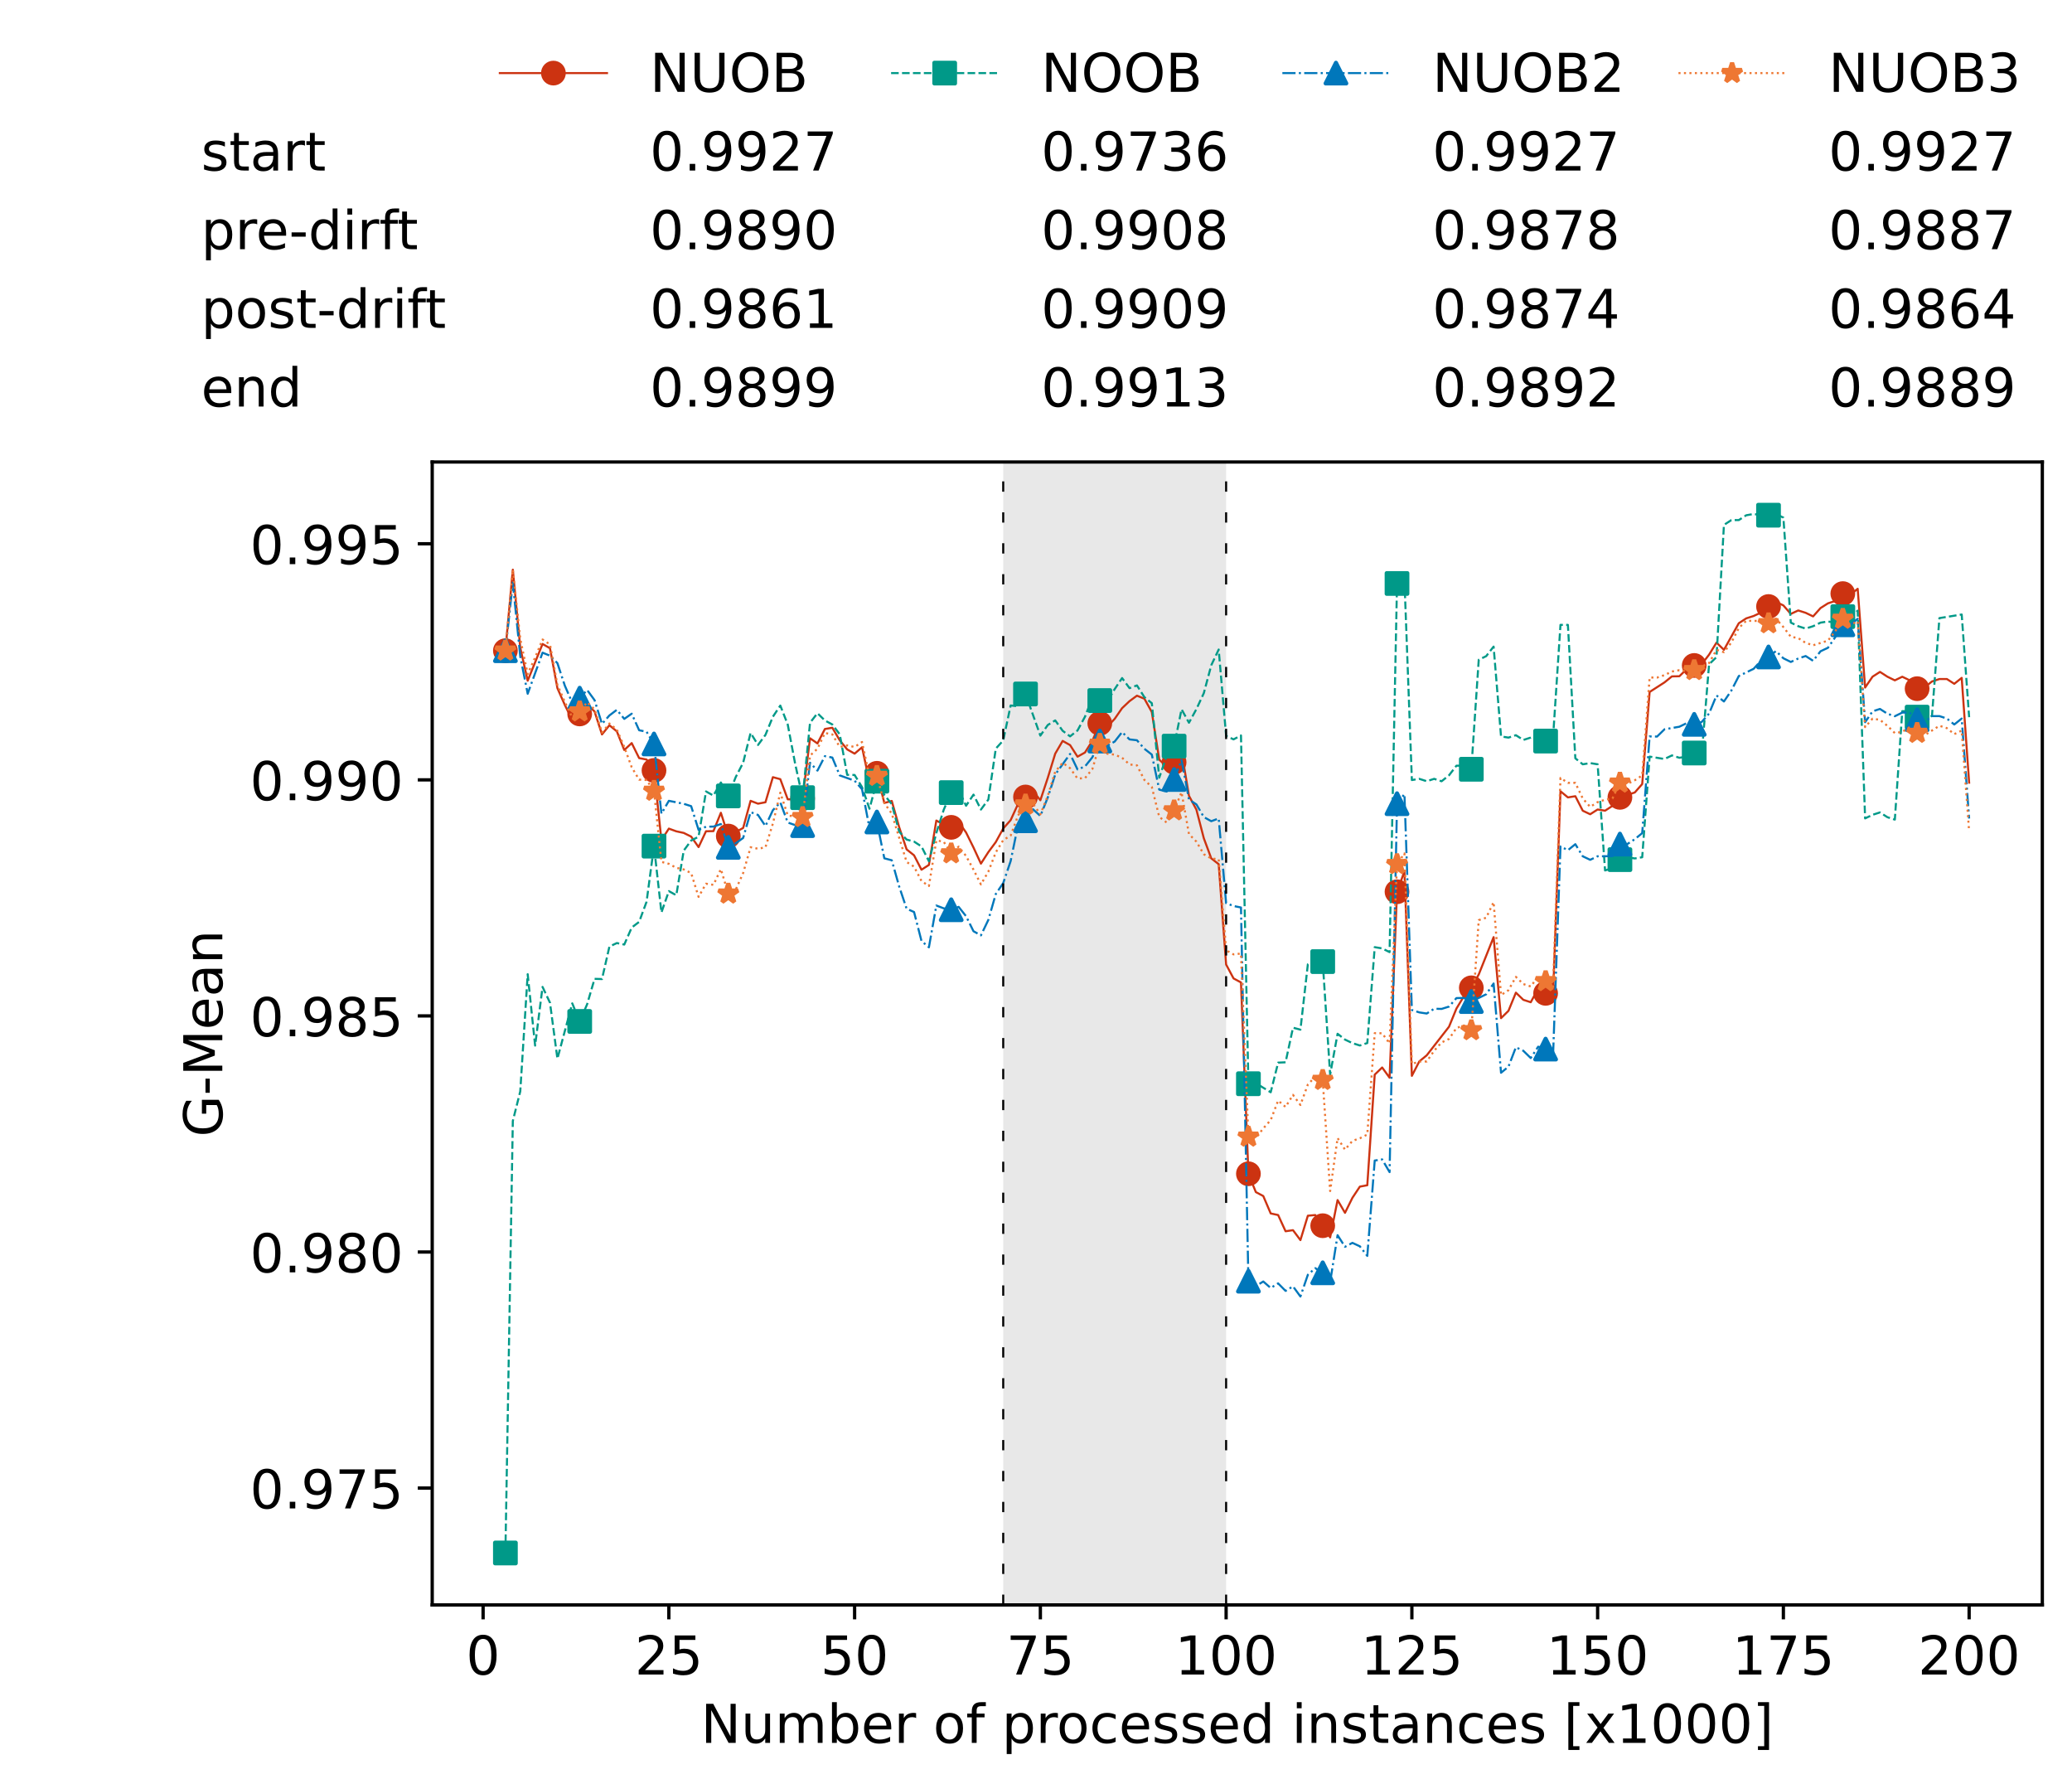 <?xml version="1.0" encoding="utf-8" standalone="no"?>
<!DOCTYPE svg PUBLIC "-//W3C//DTD SVG 1.1//EN"
  "http://www.w3.org/Graphics/SVG/1.1/DTD/svg11.dtd">
<!-- Created with matplotlib (https://matplotlib.org/) -->
<svg height="432.615pt" version="1.1" viewBox="0 0 502.65 432.615" width="502.65pt" xmlns="http://www.w3.org/2000/svg" xmlns:xlink="http://www.w3.org/1999/xlink">
 <defs>
  <style type="text/css">*{stroke-linecap:butt;stroke-linejoin:round;}</style>
 </defs>
 <g id="figure_1">
  <g id="patch_1">
   <path d="M 0 432.615 
L 502.65 432.615 
L 502.65 0 
L 0 0 
z
" style="fill:#ffffff;"/>
  </g>
  <g id="axes_1">
   <g id="patch_2">
    <path d="M 104.85 389.252 
L 495.45 389.252 
L 495.45 112.052 
L 104.85 112.052 
z
" style="fill:#ffffff;"/>
   </g>
   <g id="patch_3">
    <path clip-path="url(#pad2a77c9d0)" d="M 297.446 389.252 
L 297.446 112.052 
L 243.372 112.052 
L 243.372 389.252 
z
" style="fill:#d3d3d3;opacity:0.5;"/>
   </g>
   <g id="matplotlib.axis_1">
    <g id="xtick_1">
     <g id="line2d_1">
      <defs>
       <path d="M 0 0 
L 0 3.5 
" id="me03a4fea49" style="stroke:#000000;stroke-width:0.8;"/>
      </defs>
      <g>
       <use style="stroke:#000000;stroke-width:0.8;" x="117.197" xlink:href="#me03a4fea49" y="389.252"/>
      </g>
     </g>
     <g id="text_1">
      <!-- 0 -->
      <g transform="translate(113.061 406.13)scale(0.13 -0.13)">
       <defs>
        <path d="M 31.781 66.406 
Q 24.172 66.406 20.328 58.906 
Q 16.5 51.422 16.5 36.375 
Q 16.5 21.391 20.328 13.891 
Q 24.172 6.391 31.781 6.391 
Q 39.453 6.391 43.281 13.891 
Q 47.125 21.391 47.125 36.375 
Q 47.125 51.422 43.281 58.906 
Q 39.453 66.406 31.781 66.406 
z
M 31.781 74.219 
Q 44.047 74.219 50.516 64.516 
Q 56.984 54.828 56.984 36.375 
Q 56.984 17.969 50.516 8.266 
Q 44.047 -1.422 31.781 -1.422 
Q 19.531 -1.422 13.062 8.266 
Q 6.594 17.969 6.594 36.375 
Q 6.594 54.828 13.062 64.516 
Q 19.531 74.219 31.781 74.219 
z
" id="DejaVuSans-48"/>
       </defs>
       <use xlink:href="#DejaVuSans-48"/>
      </g>
     </g>
    </g>
    <g id="xtick_2">
     <g id="line2d_2">
      <g>
       <use style="stroke:#000000;stroke-width:0.8;" x="162.259" xlink:href="#me03a4fea49" y="389.252"/>
      </g>
     </g>
     <g id="text_2">
      <!-- 25 -->
      <g transform="translate(153.988 406.13)scale(0.13 -0.13)">
       <defs>
        <path d="M 19.188 8.297 
L 53.609 8.297 
L 53.609 0 
L 7.328 0 
L 7.328 8.297 
Q 12.938 14.109 22.625 23.891 
Q 32.328 33.688 34.812 36.531 
Q 39.547 41.844 41.422 45.531 
Q 43.312 49.219 43.312 52.781 
Q 43.312 58.594 39.234 62.25 
Q 35.156 65.922 28.609 65.922 
Q 23.969 65.922 18.812 64.312 
Q 13.672 62.703 7.812 59.422 
L 7.812 69.391 
Q 13.766 71.781 18.938 73 
Q 24.125 74.219 28.422 74.219 
Q 39.75 74.219 46.484 68.547 
Q 53.219 62.891 53.219 53.422 
Q 53.219 48.922 51.531 44.891 
Q 49.859 40.875 45.406 35.406 
Q 44.188 33.984 37.641 27.219 
Q 31.109 20.453 19.188 8.297 
z
" id="DejaVuSans-50"/>
        <path d="M 10.797 72.906 
L 49.516 72.906 
L 49.516 64.594 
L 19.828 64.594 
L 19.828 46.734 
Q 21.969 47.469 24.109 47.828 
Q 26.266 48.188 28.422 48.188 
Q 40.625 48.188 47.75 41.5 
Q 54.891 34.812 54.891 23.391 
Q 54.891 11.625 47.562 5.094 
Q 40.234 -1.422 26.906 -1.422 
Q 22.312 -1.422 17.547 -0.641 
Q 12.797 0.141 7.719 1.703 
L 7.719 11.625 
Q 12.109 9.234 16.797 8.062 
Q 21.484 6.891 26.703 6.891 
Q 35.156 6.891 40.078 11.328 
Q 45.016 15.766 45.016 23.391 
Q 45.016 31 40.078 35.438 
Q 35.156 39.891 26.703 39.891 
Q 22.75 39.891 18.812 39.016 
Q 14.891 38.141 10.797 36.281 
z
" id="DejaVuSans-53"/>
       </defs>
       <use xlink:href="#DejaVuSans-50"/>
       <use x="63.623" xlink:href="#DejaVuSans-53"/>
      </g>
     </g>
    </g>
    <g id="xtick_3">
     <g id="line2d_3">
      <g>
       <use style="stroke:#000000;stroke-width:0.8;" x="207.322" xlink:href="#me03a4fea49" y="389.252"/>
      </g>
     </g>
     <g id="text_3">
      <!-- 50 -->
      <g transform="translate(199.05 406.13)scale(0.13 -0.13)">
       <use xlink:href="#DejaVuSans-53"/>
       <use x="63.623" xlink:href="#DejaVuSans-48"/>
      </g>
     </g>
    </g>
    <g id="xtick_4">
     <g id="line2d_4">
      <g>
       <use style="stroke:#000000;stroke-width:0.8;" x="252.384" xlink:href="#me03a4fea49" y="389.252"/>
      </g>
     </g>
     <g id="text_4">
      <!-- 75 -->
      <g transform="translate(244.113 406.13)scale(0.13 -0.13)">
       <defs>
        <path d="M 8.203 72.906 
L 55.078 72.906 
L 55.078 68.703 
L 28.609 0 
L 18.312 0 
L 43.219 64.594 
L 8.203 64.594 
z
" id="DejaVuSans-55"/>
       </defs>
       <use xlink:href="#DejaVuSans-55"/>
       <use x="63.623" xlink:href="#DejaVuSans-53"/>
      </g>
     </g>
    </g>
    <g id="xtick_5">
     <g id="line2d_5">
      <g>
       <use style="stroke:#000000;stroke-width:0.8;" x="297.446" xlink:href="#me03a4fea49" y="389.252"/>
      </g>
     </g>
     <g id="text_5">
      <!-- 100 -->
      <g transform="translate(285.039 406.13)scale(0.13 -0.13)">
       <defs>
        <path d="M 12.406 8.297 
L 28.516 8.297 
L 28.516 63.922 
L 10.984 60.406 
L 10.984 69.391 
L 28.422 72.906 
L 38.281 72.906 
L 38.281 8.297 
L 54.391 8.297 
L 54.391 0 
L 12.406 0 
z
" id="DejaVuSans-49"/>
       </defs>
       <use xlink:href="#DejaVuSans-49"/>
       <use x="63.623" xlink:href="#DejaVuSans-48"/>
       <use x="127.246" xlink:href="#DejaVuSans-48"/>
      </g>
     </g>
    </g>
    <g id="xtick_6">
     <g id="line2d_6">
      <g>
       <use style="stroke:#000000;stroke-width:0.8;" x="342.509" xlink:href="#me03a4fea49" y="389.252"/>
      </g>
     </g>
     <g id="text_6">
      <!-- 125 -->
      <g transform="translate(330.102 406.13)scale(0.13 -0.13)">
       <use xlink:href="#DejaVuSans-49"/>
       <use x="63.623" xlink:href="#DejaVuSans-50"/>
       <use x="127.246" xlink:href="#DejaVuSans-53"/>
      </g>
     </g>
    </g>
    <g id="xtick_7">
     <g id="line2d_7">
      <g>
       <use style="stroke:#000000;stroke-width:0.8;" x="387.571" xlink:href="#me03a4fea49" y="389.252"/>
      </g>
     </g>
     <g id="text_7">
      <!-- 150 -->
      <g transform="translate(375.164 406.13)scale(0.13 -0.13)">
       <use xlink:href="#DejaVuSans-49"/>
       <use x="63.623" xlink:href="#DejaVuSans-53"/>
       <use x="127.246" xlink:href="#DejaVuSans-48"/>
      </g>
     </g>
    </g>
    <g id="xtick_8">
     <g id="line2d_8">
      <g>
       <use style="stroke:#000000;stroke-width:0.8;" x="432.633" xlink:href="#me03a4fea49" y="389.252"/>
      </g>
     </g>
     <g id="text_8">
      <!-- 175 -->
      <g transform="translate(420.226 406.13)scale(0.13 -0.13)">
       <use xlink:href="#DejaVuSans-49"/>
       <use x="63.623" xlink:href="#DejaVuSans-55"/>
       <use x="127.246" xlink:href="#DejaVuSans-53"/>
      </g>
     </g>
    </g>
    <g id="xtick_9">
     <g id="line2d_9">
      <g>
       <use style="stroke:#000000;stroke-width:0.8;" x="477.695" xlink:href="#me03a4fea49" y="389.252"/>
      </g>
     </g>
     <g id="text_9">
      <!-- 200 -->
      <g transform="translate(465.289 406.13)scale(0.13 -0.13)">
       <use xlink:href="#DejaVuSans-50"/>
       <use x="63.623" xlink:href="#DejaVuSans-48"/>
       <use x="127.246" xlink:href="#DejaVuSans-48"/>
      </g>
     </g>
    </g>
    <g id="text_10">
     <!-- Number of processed instances [x1000] -->
     <g transform="translate(170.025 422.711)scale(0.13 -0.13)">
      <defs>
       <path d="M 9.812 72.906 
L 23.094 72.906 
L 55.422 11.922 
L 55.422 72.906 
L 64.984 72.906 
L 64.984 0 
L 51.703 0 
L 19.391 60.984 
L 19.391 0 
L 9.812 0 
z
" id="DejaVuSans-78"/>
       <path d="M 8.5 21.578 
L 8.5 54.688 
L 17.484 54.688 
L 17.484 21.922 
Q 17.484 14.156 20.5 10.266 
Q 23.531 6.391 29.594 6.391 
Q 36.859 6.391 41.078 11.031 
Q 45.312 15.672 45.312 23.688 
L 45.312 54.688 
L 54.297 54.688 
L 54.297 0 
L 45.312 0 
L 45.312 8.406 
Q 42.047 3.422 37.719 1 
Q 33.406 -1.422 27.688 -1.422 
Q 18.266 -1.422 13.375 4.438 
Q 8.5 10.297 8.5 21.578 
z
M 31.109 56 
z
" id="DejaVuSans-117"/>
       <path d="M 52 44.188 
Q 55.375 50.25 60.062 53.125 
Q 64.75 56 71.094 56 
Q 79.641 56 84.281 50.016 
Q 88.922 44.047 88.922 33.016 
L 88.922 0 
L 79.891 0 
L 79.891 32.719 
Q 79.891 40.578 77.094 44.375 
Q 74.312 48.188 68.609 48.188 
Q 61.625 48.188 57.562 43.547 
Q 53.516 38.922 53.516 30.906 
L 53.516 0 
L 44.484 0 
L 44.484 32.719 
Q 44.484 40.625 41.703 44.406 
Q 38.922 48.188 33.109 48.188 
Q 26.219 48.188 22.156 43.531 
Q 18.109 38.875 18.109 30.906 
L 18.109 0 
L 9.078 0 
L 9.078 54.688 
L 18.109 54.688 
L 18.109 46.188 
Q 21.188 51.219 25.484 53.609 
Q 29.781 56 35.688 56 
Q 41.656 56 45.828 52.969 
Q 50 49.953 52 44.188 
z
" id="DejaVuSans-109"/>
       <path d="M 48.688 27.297 
Q 48.688 37.203 44.609 42.844 
Q 40.531 48.484 33.406 48.484 
Q 26.266 48.484 22.188 42.844 
Q 18.109 37.203 18.109 27.297 
Q 18.109 17.391 22.188 11.75 
Q 26.266 6.109 33.406 6.109 
Q 40.531 6.109 44.609 11.75 
Q 48.688 17.391 48.688 27.297 
z
M 18.109 46.391 
Q 20.953 51.266 25.266 53.625 
Q 29.594 56 35.594 56 
Q 45.562 56 51.781 48.094 
Q 58.016 40.188 58.016 27.297 
Q 58.016 14.406 51.781 6.484 
Q 45.562 -1.422 35.594 -1.422 
Q 29.594 -1.422 25.266 0.953 
Q 20.953 3.328 18.109 8.203 
L 18.109 0 
L 9.078 0 
L 9.078 75.984 
L 18.109 75.984 
z
" id="DejaVuSans-98"/>
       <path d="M 56.203 29.594 
L 56.203 25.203 
L 14.891 25.203 
Q 15.484 15.922 20.484 11.062 
Q 25.484 6.203 34.422 6.203 
Q 39.594 6.203 44.453 7.469 
Q 49.312 8.734 54.109 11.281 
L 54.109 2.781 
Q 49.266 0.734 44.188 -0.344 
Q 39.109 -1.422 33.891 -1.422 
Q 20.797 -1.422 13.156 6.188 
Q 5.516 13.812 5.516 26.812 
Q 5.516 40.234 12.766 48.109 
Q 20.016 56 32.328 56 
Q 43.359 56 49.781 48.891 
Q 56.203 41.797 56.203 29.594 
z
M 47.219 32.234 
Q 47.125 39.594 43.094 43.984 
Q 39.062 48.391 32.422 48.391 
Q 24.906 48.391 20.391 44.141 
Q 15.875 39.891 15.188 32.172 
z
" id="DejaVuSans-101"/>
       <path d="M 41.109 46.297 
Q 39.594 47.172 37.812 47.578 
Q 36.031 48 33.891 48 
Q 26.266 48 22.188 43.047 
Q 18.109 38.094 18.109 28.812 
L 18.109 0 
L 9.078 0 
L 9.078 54.688 
L 18.109 54.688 
L 18.109 46.188 
Q 20.953 51.172 25.484 53.578 
Q 30.031 56 36.531 56 
Q 37.453 56 38.578 55.875 
Q 39.703 55.766 41.062 55.516 
z
" id="DejaVuSans-114"/>
       <path id="DejaVuSans-32"/>
       <path d="M 30.609 48.391 
Q 23.391 48.391 19.188 42.75 
Q 14.984 37.109 14.984 27.297 
Q 14.984 17.484 19.156 11.844 
Q 23.344 6.203 30.609 6.203 
Q 37.797 6.203 41.984 11.859 
Q 46.188 17.531 46.188 27.297 
Q 46.188 37.016 41.984 42.703 
Q 37.797 48.391 30.609 48.391 
z
M 30.609 56 
Q 42.328 56 49.016 48.375 
Q 55.719 40.766 55.719 27.297 
Q 55.719 13.875 49.016 6.219 
Q 42.328 -1.422 30.609 -1.422 
Q 18.844 -1.422 12.172 6.219 
Q 5.516 13.875 5.516 27.297 
Q 5.516 40.766 12.172 48.375 
Q 18.844 56 30.609 56 
z
" id="DejaVuSans-111"/>
       <path d="M 37.109 75.984 
L 37.109 68.5 
L 28.516 68.5 
Q 23.688 68.5 21.797 66.547 
Q 19.922 64.594 19.922 59.516 
L 19.922 54.688 
L 34.719 54.688 
L 34.719 47.703 
L 19.922 47.703 
L 19.922 0 
L 10.891 0 
L 10.891 47.703 
L 2.297 47.703 
L 2.297 54.688 
L 10.891 54.688 
L 10.891 58.5 
Q 10.891 67.625 15.141 71.797 
Q 19.391 75.984 28.609 75.984 
z
" id="DejaVuSans-102"/>
       <path d="M 18.109 8.203 
L 18.109 -20.797 
L 9.078 -20.797 
L 9.078 54.688 
L 18.109 54.688 
L 18.109 46.391 
Q 20.953 51.266 25.266 53.625 
Q 29.594 56 35.594 56 
Q 45.562 56 51.781 48.094 
Q 58.016 40.188 58.016 27.297 
Q 58.016 14.406 51.781 6.484 
Q 45.562 -1.422 35.594 -1.422 
Q 29.594 -1.422 25.266 0.953 
Q 20.953 3.328 18.109 8.203 
z
M 48.688 27.297 
Q 48.688 37.203 44.609 42.844 
Q 40.531 48.484 33.406 48.484 
Q 26.266 48.484 22.188 42.844 
Q 18.109 37.203 18.109 27.297 
Q 18.109 17.391 22.188 11.75 
Q 26.266 6.109 33.406 6.109 
Q 40.531 6.109 44.609 11.75 
Q 48.688 17.391 48.688 27.297 
z
" id="DejaVuSans-112"/>
       <path d="M 48.781 52.594 
L 48.781 44.188 
Q 44.969 46.297 41.141 47.344 
Q 37.312 48.391 33.406 48.391 
Q 24.656 48.391 19.812 42.844 
Q 14.984 37.312 14.984 27.297 
Q 14.984 17.281 19.812 11.734 
Q 24.656 6.203 33.406 6.203 
Q 37.312 6.203 41.141 7.25 
Q 44.969 8.297 48.781 10.406 
L 48.781 2.094 
Q 45.016 0.344 40.984 -0.531 
Q 36.969 -1.422 32.422 -1.422 
Q 20.062 -1.422 12.781 6.344 
Q 5.516 14.109 5.516 27.297 
Q 5.516 40.672 12.859 48.328 
Q 20.219 56 33.016 56 
Q 37.156 56 41.109 55.141 
Q 45.062 54.297 48.781 52.594 
z
" id="DejaVuSans-99"/>
       <path d="M 44.281 53.078 
L 44.281 44.578 
Q 40.484 46.531 36.375 47.5 
Q 32.281 48.484 27.875 48.484 
Q 21.188 48.484 17.844 46.438 
Q 14.5 44.391 14.5 40.281 
Q 14.5 37.156 16.891 35.375 
Q 19.281 33.594 26.516 31.984 
L 29.594 31.297 
Q 39.156 29.25 43.188 25.516 
Q 47.219 21.781 47.219 15.094 
Q 47.219 7.469 41.188 3.016 
Q 35.156 -1.422 24.609 -1.422 
Q 20.219 -1.422 15.453 -0.562 
Q 10.688 0.297 5.422 2 
L 5.422 11.281 
Q 10.406 8.688 15.234 7.391 
Q 20.062 6.109 24.812 6.109 
Q 31.156 6.109 34.562 8.281 
Q 37.984 10.453 37.984 14.406 
Q 37.984 18.062 35.516 20.016 
Q 33.062 21.969 24.703 23.781 
L 21.578 24.516 
Q 13.234 26.266 9.516 29.906 
Q 5.812 33.547 5.812 39.891 
Q 5.812 47.609 11.281 51.797 
Q 16.75 56 26.812 56 
Q 31.781 56 36.172 55.266 
Q 40.578 54.547 44.281 53.078 
z
" id="DejaVuSans-115"/>
       <path d="M 45.406 46.391 
L 45.406 75.984 
L 54.391 75.984 
L 54.391 0 
L 45.406 0 
L 45.406 8.203 
Q 42.578 3.328 38.25 0.953 
Q 33.938 -1.422 27.875 -1.422 
Q 17.969 -1.422 11.734 6.484 
Q 5.516 14.406 5.516 27.297 
Q 5.516 40.188 11.734 48.094 
Q 17.969 56 27.875 56 
Q 33.938 56 38.25 53.625 
Q 42.578 51.266 45.406 46.391 
z
M 14.797 27.297 
Q 14.797 17.391 18.875 11.75 
Q 22.953 6.109 30.078 6.109 
Q 37.203 6.109 41.297 11.75 
Q 45.406 17.391 45.406 27.297 
Q 45.406 37.203 41.297 42.844 
Q 37.203 48.484 30.078 48.484 
Q 22.953 48.484 18.875 42.844 
Q 14.797 37.203 14.797 27.297 
z
" id="DejaVuSans-100"/>
       <path d="M 9.422 54.688 
L 18.406 54.688 
L 18.406 0 
L 9.422 0 
z
M 9.422 75.984 
L 18.406 75.984 
L 18.406 64.594 
L 9.422 64.594 
z
" id="DejaVuSans-105"/>
       <path d="M 54.891 33.016 
L 54.891 0 
L 45.906 0 
L 45.906 32.719 
Q 45.906 40.484 42.875 44.328 
Q 39.844 48.188 33.797 48.188 
Q 26.516 48.188 22.312 43.547 
Q 18.109 38.922 18.109 30.906 
L 18.109 0 
L 9.078 0 
L 9.078 54.688 
L 18.109 54.688 
L 18.109 46.188 
Q 21.344 51.125 25.703 53.562 
Q 30.078 56 35.797 56 
Q 45.219 56 50.047 50.172 
Q 54.891 44.344 54.891 33.016 
z
" id="DejaVuSans-110"/>
       <path d="M 18.312 70.219 
L 18.312 54.688 
L 36.812 54.688 
L 36.812 47.703 
L 18.312 47.703 
L 18.312 18.016 
Q 18.312 11.328 20.141 9.422 
Q 21.969 7.516 27.594 7.516 
L 36.812 7.516 
L 36.812 0 
L 27.594 0 
Q 17.188 0 13.234 3.875 
Q 9.281 7.766 9.281 18.016 
L 9.281 47.703 
L 2.688 47.703 
L 2.688 54.688 
L 9.281 54.688 
L 9.281 70.219 
z
" id="DejaVuSans-116"/>
       <path d="M 34.281 27.484 
Q 23.391 27.484 19.188 25 
Q 14.984 22.516 14.984 16.5 
Q 14.984 11.719 18.141 8.906 
Q 21.297 6.109 26.703 6.109 
Q 34.188 6.109 38.703 11.406 
Q 43.219 16.703 43.219 25.484 
L 43.219 27.484 
z
M 52.203 31.203 
L 52.203 0 
L 43.219 0 
L 43.219 8.297 
Q 40.141 3.328 35.547 0.953 
Q 30.953 -1.422 24.312 -1.422 
Q 15.922 -1.422 10.953 3.297 
Q 6 8.016 6 15.922 
Q 6 25.141 12.172 29.828 
Q 18.359 34.516 30.609 34.516 
L 43.219 34.516 
L 43.219 35.406 
Q 43.219 41.609 39.141 45 
Q 35.062 48.391 27.688 48.391 
Q 23 48.391 18.547 47.266 
Q 14.109 46.141 10.016 43.891 
L 10.016 52.203 
Q 14.938 54.109 19.578 55.047 
Q 24.219 56 28.609 56 
Q 40.484 56 46.344 49.844 
Q 52.203 43.703 52.203 31.203 
z
" id="DejaVuSans-97"/>
       <path d="M 8.594 75.984 
L 29.297 75.984 
L 29.297 69 
L 17.578 69 
L 17.578 -6.203 
L 29.297 -6.203 
L 29.297 -13.188 
L 8.594 -13.188 
z
" id="DejaVuSans-91"/>
       <path d="M 54.891 54.688 
L 35.109 28.078 
L 55.906 0 
L 45.312 0 
L 29.391 21.484 
L 13.484 0 
L 2.875 0 
L 24.125 28.609 
L 4.688 54.688 
L 15.281 54.688 
L 29.781 35.203 
L 44.281 54.688 
z
" id="DejaVuSans-120"/>
       <path d="M 30.422 75.984 
L 30.422 -13.188 
L 9.719 -13.188 
L 9.719 -6.203 
L 21.391 -6.203 
L 21.391 69 
L 9.719 69 
L 9.719 75.984 
z
" id="DejaVuSans-93"/>
      </defs>
      <use xlink:href="#DejaVuSans-78"/>
      <use x="74.805" xlink:href="#DejaVuSans-117"/>
      <use x="138.184" xlink:href="#DejaVuSans-109"/>
      <use x="235.596" xlink:href="#DejaVuSans-98"/>
      <use x="299.072" xlink:href="#DejaVuSans-101"/>
      <use x="360.596" xlink:href="#DejaVuSans-114"/>
      <use x="401.709" xlink:href="#DejaVuSans-32"/>
      <use x="433.496" xlink:href="#DejaVuSans-111"/>
      <use x="494.678" xlink:href="#DejaVuSans-102"/>
      <use x="529.883" xlink:href="#DejaVuSans-32"/>
      <use x="561.67" xlink:href="#DejaVuSans-112"/>
      <use x="625.146" xlink:href="#DejaVuSans-114"/>
      <use x="664.01" xlink:href="#DejaVuSans-111"/>
      <use x="725.191" xlink:href="#DejaVuSans-99"/>
      <use x="780.172" xlink:href="#DejaVuSans-101"/>
      <use x="841.695" xlink:href="#DejaVuSans-115"/>
      <use x="893.795" xlink:href="#DejaVuSans-115"/>
      <use x="945.895" xlink:href="#DejaVuSans-101"/>
      <use x="1007.418" xlink:href="#DejaVuSans-100"/>
      <use x="1070.895" xlink:href="#DejaVuSans-32"/>
      <use x="1102.682" xlink:href="#DejaVuSans-105"/>
      <use x="1130.465" xlink:href="#DejaVuSans-110"/>
      <use x="1193.844" xlink:href="#DejaVuSans-115"/>
      <use x="1245.943" xlink:href="#DejaVuSans-116"/>
      <use x="1285.152" xlink:href="#DejaVuSans-97"/>
      <use x="1346.432" xlink:href="#DejaVuSans-110"/>
      <use x="1409.811" xlink:href="#DejaVuSans-99"/>
      <use x="1464.791" xlink:href="#DejaVuSans-101"/>
      <use x="1526.314" xlink:href="#DejaVuSans-115"/>
      <use x="1578.414" xlink:href="#DejaVuSans-32"/>
      <use x="1610.201" xlink:href="#DejaVuSans-91"/>
      <use x="1649.215" xlink:href="#DejaVuSans-120"/>
      <use x="1708.395" xlink:href="#DejaVuSans-49"/>
      <use x="1772.018" xlink:href="#DejaVuSans-48"/>
      <use x="1835.641" xlink:href="#DejaVuSans-48"/>
      <use x="1899.264" xlink:href="#DejaVuSans-48"/>
      <use x="1962.887" xlink:href="#DejaVuSans-93"/>
     </g>
    </g>
   </g>
   <g id="matplotlib.axis_2">
    <g id="ytick_1">
     <g id="line2d_10">
      <defs>
       <path d="M 0 0 
L -3.5 0 
" id="m34fec054b6" style="stroke:#000000;stroke-width:0.8;"/>
      </defs>
      <g>
       <use style="stroke:#000000;stroke-width:0.8;" x="104.85" xlink:href="#m34fec054b6" y="360.905"/>
      </g>
     </g>
     <g id="text_11">
      <!-- 0.975 -->
      <g transform="translate(60.633 365.844)scale(0.13 -0.13)">
       <defs>
        <path d="M 10.688 12.406 
L 21 12.406 
L 21 0 
L 10.688 0 
z
" id="DejaVuSans-46"/>
        <path d="M 10.984 1.516 
L 10.984 10.5 
Q 14.703 8.734 18.5 7.812 
Q 22.312 6.891 25.984 6.891 
Q 35.75 6.891 40.891 13.453 
Q 46.047 20.016 46.781 33.406 
Q 43.953 29.203 39.594 26.953 
Q 35.25 24.703 29.984 24.703 
Q 19.047 24.703 12.672 31.312 
Q 6.297 37.938 6.297 49.422 
Q 6.297 60.641 12.938 67.422 
Q 19.578 74.219 30.609 74.219 
Q 43.266 74.219 49.922 64.516 
Q 56.594 54.828 56.594 36.375 
Q 56.594 19.141 48.406 8.859 
Q 40.234 -1.422 26.422 -1.422 
Q 22.703 -1.422 18.891 -0.688 
Q 15.094 0.047 10.984 1.516 
z
M 30.609 32.422 
Q 37.25 32.422 41.125 36.953 
Q 45.016 41.5 45.016 49.422 
Q 45.016 57.281 41.125 61.844 
Q 37.25 66.406 30.609 66.406 
Q 23.969 66.406 20.094 61.844 
Q 16.219 57.281 16.219 49.422 
Q 16.219 41.5 20.094 36.953 
Q 23.969 32.422 30.609 32.422 
z
" id="DejaVuSans-57"/>
       </defs>
       <use xlink:href="#DejaVuSans-48"/>
       <use x="63.623" xlink:href="#DejaVuSans-46"/>
       <use x="95.41" xlink:href="#DejaVuSans-57"/>
       <use x="159.033" xlink:href="#DejaVuSans-55"/>
       <use x="222.656" xlink:href="#DejaVuSans-53"/>
      </g>
     </g>
    </g>
    <g id="ytick_2">
     <g id="line2d_11">
      <g>
       <use style="stroke:#000000;stroke-width:0.8;" x="104.85" xlink:href="#m34fec054b6" y="303.65"/>
      </g>
     </g>
     <g id="text_12">
      <!-- 0.980 -->
      <g transform="translate(60.633 308.589)scale(0.13 -0.13)">
       <defs>
        <path d="M 31.781 34.625 
Q 24.75 34.625 20.719 30.859 
Q 16.703 27.094 16.703 20.516 
Q 16.703 13.922 20.719 10.156 
Q 24.75 6.391 31.781 6.391 
Q 38.812 6.391 42.859 10.172 
Q 46.922 13.969 46.922 20.516 
Q 46.922 27.094 42.891 30.859 
Q 38.875 34.625 31.781 34.625 
z
M 21.922 38.812 
Q 15.578 40.375 12.031 44.719 
Q 8.5 49.078 8.5 55.328 
Q 8.5 64.062 14.719 69.141 
Q 20.953 74.219 31.781 74.219 
Q 42.672 74.219 48.875 69.141 
Q 55.078 64.062 55.078 55.328 
Q 55.078 49.078 51.531 44.719 
Q 48 40.375 41.703 38.812 
Q 48.828 37.156 52.797 32.312 
Q 56.781 27.484 56.781 20.516 
Q 56.781 9.906 50.312 4.234 
Q 43.844 -1.422 31.781 -1.422 
Q 19.734 -1.422 13.25 4.234 
Q 6.781 9.906 6.781 20.516 
Q 6.781 27.484 10.781 32.312 
Q 14.797 37.156 21.922 38.812 
z
M 18.312 54.391 
Q 18.312 48.734 21.844 45.562 
Q 25.391 42.391 31.781 42.391 
Q 38.141 42.391 41.719 45.562 
Q 45.312 48.734 45.312 54.391 
Q 45.312 60.062 41.719 63.234 
Q 38.141 66.406 31.781 66.406 
Q 25.391 66.406 21.844 63.234 
Q 18.312 60.062 18.312 54.391 
z
" id="DejaVuSans-56"/>
       </defs>
       <use xlink:href="#DejaVuSans-48"/>
       <use x="63.623" xlink:href="#DejaVuSans-46"/>
       <use x="95.41" xlink:href="#DejaVuSans-57"/>
       <use x="159.033" xlink:href="#DejaVuSans-56"/>
       <use x="222.656" xlink:href="#DejaVuSans-48"/>
      </g>
     </g>
    </g>
    <g id="ytick_3">
     <g id="line2d_12">
      <g>
       <use style="stroke:#000000;stroke-width:0.8;" x="104.85" xlink:href="#m34fec054b6" y="246.395"/>
      </g>
     </g>
     <g id="text_13">
      <!-- 0.985 -->
      <g transform="translate(60.633 251.334)scale(0.13 -0.13)">
       <use xlink:href="#DejaVuSans-48"/>
       <use x="63.623" xlink:href="#DejaVuSans-46"/>
       <use x="95.41" xlink:href="#DejaVuSans-57"/>
       <use x="159.033" xlink:href="#DejaVuSans-56"/>
       <use x="222.656" xlink:href="#DejaVuSans-53"/>
      </g>
     </g>
    </g>
    <g id="ytick_4">
     <g id="line2d_13">
      <g>
       <use style="stroke:#000000;stroke-width:0.8;" x="104.85" xlink:href="#m34fec054b6" y="189.14"/>
      </g>
     </g>
     <g id="text_14">
      <!-- 0.990 -->
      <g transform="translate(60.633 194.079)scale(0.13 -0.13)">
       <use xlink:href="#DejaVuSans-48"/>
       <use x="63.623" xlink:href="#DejaVuSans-46"/>
       <use x="95.41" xlink:href="#DejaVuSans-57"/>
       <use x="159.033" xlink:href="#DejaVuSans-57"/>
       <use x="222.656" xlink:href="#DejaVuSans-48"/>
      </g>
     </g>
    </g>
    <g id="ytick_5">
     <g id="line2d_14">
      <g>
       <use style="stroke:#000000;stroke-width:0.8;" x="104.85" xlink:href="#m34fec054b6" y="131.885"/>
      </g>
     </g>
     <g id="text_15">
      <!-- 0.995 -->
      <g transform="translate(60.633 136.824)scale(0.13 -0.13)">
       <use xlink:href="#DejaVuSans-48"/>
       <use x="63.623" xlink:href="#DejaVuSans-46"/>
       <use x="95.41" xlink:href="#DejaVuSans-57"/>
       <use x="159.033" xlink:href="#DejaVuSans-57"/>
       <use x="222.656" xlink:href="#DejaVuSans-53"/>
      </g>
     </g>
    </g>
    <g id="text_16">
     <!-- G-Mean -->
     <g transform="translate(53.93 275.744)rotate(-90)scale(0.13 -0.13)">
      <defs>
       <path d="M 59.516 10.406 
L 59.516 29.984 
L 43.406 29.984 
L 43.406 38.094 
L 69.281 38.094 
L 69.281 6.781 
Q 63.578 2.734 56.688 0.656 
Q 49.812 -1.422 42 -1.422 
Q 24.906 -1.422 15.25 8.562 
Q 5.609 18.562 5.609 36.375 
Q 5.609 54.25 15.25 64.234 
Q 24.906 74.219 42 74.219 
Q 49.125 74.219 55.547 72.453 
Q 61.969 70.703 67.391 67.281 
L 67.391 56.781 
Q 61.922 61.422 55.766 63.766 
Q 49.609 66.109 42.828 66.109 
Q 29.438 66.109 22.719 58.641 
Q 16.016 51.172 16.016 36.375 
Q 16.016 21.625 22.719 14.156 
Q 29.438 6.688 42.828 6.688 
Q 48.047 6.688 52.141 7.594 
Q 56.25 8.5 59.516 10.406 
z
" id="DejaVuSans-71"/>
       <path d="M 4.891 31.391 
L 31.203 31.391 
L 31.203 23.391 
L 4.891 23.391 
z
" id="DejaVuSans-45"/>
       <path d="M 9.812 72.906 
L 24.516 72.906 
L 43.109 23.297 
L 61.812 72.906 
L 76.516 72.906 
L 76.516 0 
L 66.891 0 
L 66.891 64.016 
L 48.094 14.016 
L 38.188 14.016 
L 19.391 64.016 
L 19.391 0 
L 9.812 0 
z
" id="DejaVuSans-77"/>
      </defs>
      <use xlink:href="#DejaVuSans-71"/>
      <use x="77.49" xlink:href="#DejaVuSans-45"/>
      <use x="113.574" xlink:href="#DejaVuSans-77"/>
      <use x="199.854" xlink:href="#DejaVuSans-101"/>
      <use x="261.377" xlink:href="#DejaVuSans-97"/>
      <use x="322.656" xlink:href="#DejaVuSans-110"/>
     </g>
    </g>
   </g>
   <g id="line2d_15"/>
   <g id="line2d_16"/>
   <g id="line2d_17"/>
   <g id="line2d_18"/>
   <g id="line2d_19"/>
   <g id="line2d_20">
    <path clip-path="url(#pad2a77c9d0)" d="M 122.605 157.818 
L 124.407 138.166 
L 126.21 157.082 
L 128.012 165.096 
L 131.617 156.183 
L 133.419 157.221 
L 135.222 166.903 
L 137.024 170.972 
L 138.827 174.651 
L 140.629 173.154 
L 142.432 170.853 
L 144.234 172.557 
L 146.037 178.125 
L 147.839 175.905 
L 149.642 177.382 
L 151.444 181.905 
L 153.247 180.224 
L 155.049 183.866 
L 156.852 184.21 
L 158.654 186.856 
L 160.457 203.76 
L 162.259 200.968 
L 164.062 201.622 
L 165.864 202.011 
L 167.667 202.901 
L 169.469 205.448 
L 171.272 201.609 
L 173.074 201.577 
L 174.877 197.125 
L 176.679 202.776 
L 180.284 200.808 
L 182.087 194.228 
L 183.889 194.92 
L 185.692 194.577 
L 187.494 188.491 
L 189.297 188.977 
L 191.099 193.862 
L 192.902 193.856 
L 194.704 193.666 
L 196.507 179.053 
L 198.309 180.311 
L 200.112 176.808 
L 201.914 176.504 
L 203.717 179.548 
L 205.519 181.76 
L 207.322 182.784 
L 209.124 181.244 
L 210.927 189.644 
L 212.729 187.552 
L 214.532 194.743 
L 216.334 194.257 
L 218.137 200.639 
L 219.939 206.006 
L 221.742 207.445 
L 223.544 210.937 
L 225.347 209.774 
L 227.149 199.007 
L 228.952 200.003 
L 230.754 200.659 
L 232.557 199.318 
L 234.359 201.91 
L 236.162 205.555 
L 237.964 209.461 
L 239.767 206.664 
L 241.569 204.232 
L 243.372 200.941 
L 245.174 198.91 
L 246.976 194.986 
L 248.779 193.298 
L 250.581 191.814 
L 252.384 194.089 
L 254.186 188.648 
L 255.989 182.784 
L 257.791 179.699 
L 259.594 180.713 
L 261.396 183.52 
L 263.199 182.516 
L 265.001 179.665 
L 266.804 175.443 
L 268.606 176.28 
L 270.409 174.353 
L 272.211 171.751 
L 274.014 170.05 
L 275.816 168.726 
L 277.619 169.462 
L 279.421 172.695 
L 281.224 184.243 
L 283.026 185.904 
L 284.829 184.869 
L 286.631 182.231 
L 288.434 193.008 
L 290.236 196.363 
L 292.039 203.316 
L 293.841 208.187 
L 295.644 209.591 
L 297.446 233.929 
L 299.249 237.304 
L 301.051 238.273 
L 302.854 284.68 
L 304.656 289.121 
L 306.459 290.08 
L 308.261 294.3 
L 310.064 294.687 
L 311.866 298.619 
L 313.669 298.36 
L 315.471 300.768 
L 317.274 294.853 
L 319.076 294.691 
L 320.879 297.277 
L 322.681 300.111 
L 324.484 291.06 
L 326.286 294.154 
L 328.089 290.506 
L 329.891 287.795 
L 331.694 287.464 
L 333.496 260.631 
L 335.299 258.901 
L 337.101 261.384 
L 338.904 216.281 
L 340.706 211.328 
L 342.509 260.926 
L 344.311 257.424 
L 346.114 255.947 
L 351.521 249.012 
L 353.324 244.605 
L 355.126 241.638 
L 356.928 239.582 
L 358.731 236.339 
L 362.336 227.29 
L 364.138 246.937 
L 365.941 245.161 
L 367.743 240.753 
L 369.546 242.489 
L 371.348 243.075 
L 373.151 239.75 
L 374.953 240.917 
L 376.756 241.489 
L 378.558 191.91 
L 380.361 193.398 
L 382.163 193.107 
L 383.966 196.627 
L 385.768 197.481 
L 387.571 196.329 
L 389.373 196.62 
L 391.176 195.446 
L 392.978 193.383 
L 396.583 192.205 
L 398.386 190.159 
L 400.188 167.825 
L 403.793 165.503 
L 405.596 164.047 
L 407.398 164.014 
L 409.201 162.263 
L 411.003 161.398 
L 412.806 161.119 
L 414.608 158.775 
L 416.411 155.857 
L 418.213 157.606 
L 421.818 151.154 
L 423.621 149.976 
L 425.423 149.397 
L 427.226 148.555 
L 429.028 147.102 
L 430.831 145.964 
L 432.633 146.835 
L 434.436 148.891 
L 436.238 148.055 
L 438.041 148.628 
L 439.843 149.497 
L 441.646 147.474 
L 443.448 146.331 
L 445.251 145.747 
L 447.053 143.971 
L 448.856 144.265 
L 450.658 142.802 
L 452.461 166.752 
L 454.263 164.12 
L 456.066 162.958 
L 457.868 164.122 
L 459.671 165.008 
L 461.473 164.131 
L 463.276 164.997 
L 465.078 167.028 
L 466.881 166.715 
L 468.683 165.28 
L 470.485 164.691 
L 472.288 164.684 
L 474.09 165.847 
L 475.893 164.409 
L 477.695 189.82 
L 477.695 189.82 
" style="fill:none;stroke:#cc3311;stroke-linecap:square;stroke-width:0.5;"/>
    <defs>
     <path d="M 0 2.5 
C 0.663 2.5 1.299 2.237 1.768 1.768 
C 2.237 1.299 2.5 0.663 2.5 0 
C 2.5 -0.663 2.237 -1.299 1.768 -1.768 
C 1.299 -2.237 0.663 -2.5 0 -2.5 
C -0.663 -2.5 -1.299 -2.237 -1.768 -1.768 
C -2.237 -1.299 -2.5 -0.663 -2.5 0 
C -2.5 0.663 -2.237 1.299 -1.768 1.768 
C -1.299 2.237 -0.663 2.5 0 2.5 
z
" id="mcd58a1d02e" style="stroke:#cc3311;"/>
    </defs>
    <g clip-path="url(#pad2a77c9d0)">
     <use style="fill:#cc3311;stroke:#cc3311;" x="122.605" xlink:href="#mcd58a1d02e" y="157.818"/>
     <use style="fill:#cc3311;stroke:#cc3311;" x="140.629" xlink:href="#mcd58a1d02e" y="173.154"/>
     <use style="fill:#cc3311;stroke:#cc3311;" x="158.654" xlink:href="#mcd58a1d02e" y="186.856"/>
     <use style="fill:#cc3311;stroke:#cc3311;" x="176.679" xlink:href="#mcd58a1d02e" y="202.776"/>
     <use style="fill:#cc3311;stroke:#cc3311;" x="194.704" xlink:href="#mcd58a1d02e" y="193.666"/>
     <use style="fill:#cc3311;stroke:#cc3311;" x="212.729" xlink:href="#mcd58a1d02e" y="187.552"/>
     <use style="fill:#cc3311;stroke:#cc3311;" x="230.754" xlink:href="#mcd58a1d02e" y="200.659"/>
     <use style="fill:#cc3311;stroke:#cc3311;" x="248.779" xlink:href="#mcd58a1d02e" y="193.298"/>
     <use style="fill:#cc3311;stroke:#cc3311;" x="266.804" xlink:href="#mcd58a1d02e" y="175.443"/>
     <use style="fill:#cc3311;stroke:#cc3311;" x="284.829" xlink:href="#mcd58a1d02e" y="184.869"/>
     <use style="fill:#cc3311;stroke:#cc3311;" x="302.854" xlink:href="#mcd58a1d02e" y="284.68"/>
     <use style="fill:#cc3311;stroke:#cc3311;" x="320.879" xlink:href="#mcd58a1d02e" y="297.277"/>
     <use style="fill:#cc3311;stroke:#cc3311;" x="338.904" xlink:href="#mcd58a1d02e" y="216.281"/>
     <use style="fill:#cc3311;stroke:#cc3311;" x="356.928" xlink:href="#mcd58a1d02e" y="239.582"/>
     <use style="fill:#cc3311;stroke:#cc3311;" x="374.953" xlink:href="#mcd58a1d02e" y="240.917"/>
     <use style="fill:#cc3311;stroke:#cc3311;" x="392.978" xlink:href="#mcd58a1d02e" y="193.383"/>
     <use style="fill:#cc3311;stroke:#cc3311;" x="411.003" xlink:href="#mcd58a1d02e" y="161.398"/>
     <use style="fill:#cc3311;stroke:#cc3311;" x="429.028" xlink:href="#mcd58a1d02e" y="147.102"/>
     <use style="fill:#cc3311;stroke:#cc3311;" x="447.053" xlink:href="#mcd58a1d02e" y="143.971"/>
     <use style="fill:#cc3311;stroke:#cc3311;" x="465.078" xlink:href="#mcd58a1d02e" y="167.028"/>
    </g>
   </g>
   <g id="line2d_21"/>
   <g id="line2d_22"/>
   <g id="line2d_23"/>
   <g id="line2d_24"/>
   <g id="line2d_25">
    <path clip-path="url(#pad2a77c9d0)" d="M 122.605 376.652 
L 124.407 271.874 
L 126.21 264.693 
L 128.012 236.278 
L 129.815 253.591 
L 131.617 239.365 
L 133.419 243.182 
L 135.222 256.769 
L 138.827 243.349 
L 140.629 247.729 
L 142.432 243.573 
L 144.234 237.402 
L 146.037 237.455 
L 147.839 229.574 
L 149.642 228.722 
L 151.444 229.09 
L 153.247 224.962 
L 155.049 223.582 
L 156.852 218.707 
L 158.654 205.215 
L 160.457 221.315 
L 162.259 216.122 
L 164.062 217.13 
L 165.864 206.312 
L 167.667 203.858 
L 169.469 202.934 
L 171.272 191.951 
L 173.074 192.959 
L 174.877 189.781 
L 176.679 193.035 
L 178.482 188.468 
L 180.284 184.981 
L 182.087 177.754 
L 183.889 180.678 
L 185.692 178.235 
L 187.494 173.833 
L 189.297 171.128 
L 191.099 175.722 
L 192.902 185.268 
L 194.704 193.46 
L 196.507 175.296 
L 198.309 172.98 
L 200.112 174.741 
L 201.914 175.71 
L 203.717 178.106 
L 205.519 187.926 
L 207.322 187.959 
L 209.124 190.906 
L 210.927 196.147 
L 212.729 189.467 
L 214.532 192.793 
L 216.334 195.023 
L 218.137 201.722 
L 219.939 203.62 
L 221.742 204.114 
L 223.544 205.297 
L 225.347 208.877 
L 227.149 202.014 
L 228.952 196.359 
L 230.754 192.234 
L 232.557 191.559 
L 234.359 195.418 
L 236.162 192.723 
L 237.964 196.347 
L 239.767 193.912 
L 241.569 181.565 
L 243.372 179.6 
L 245.174 171.1 
L 246.976 171.302 
L 248.779 168.313 
L 252.384 178.413 
L 254.186 175.836 
L 255.989 174.723 
L 257.791 177.243 
L 259.594 178.592 
L 261.396 177.164 
L 263.199 173.846 
L 265.001 169.199 
L 266.804 169.906 
L 268.606 170.162 
L 270.409 167.14 
L 272.211 164.449 
L 274.014 166.9 
L 275.816 166.236 
L 277.619 169.086 
L 279.421 170.546 
L 281.224 188.608 
L 283.026 183.332 
L 284.829 180.96 
L 286.631 172.016 
L 288.434 175.289 
L 290.236 171.987 
L 292.039 168.103 
L 293.841 161.345 
L 295.644 157.532 
L 297.446 178.492 
L 299.249 179.322 
L 301.051 178.369 
L 302.854 262.841 
L 304.656 262.722 
L 308.261 264.909 
L 310.064 257.723 
L 311.866 257.644 
L 313.669 249.249 
L 315.471 249.728 
L 317.274 233.873 
L 319.076 233.245 
L 320.879 233.222 
L 322.681 260.623 
L 324.484 250.724 
L 326.286 252.139 
L 328.089 252.993 
L 329.891 253.568 
L 331.694 252.976 
L 333.496 229.72 
L 335.299 230.019 
L 337.101 230.922 
L 338.904 141.514 
L 340.706 140.647 
L 342.509 189.187 
L 344.311 188.897 
L 346.114 189.472 
L 347.916 188.895 
L 349.719 189.48 
L 351.521 188.039 
L 353.324 185.705 
L 355.126 185.694 
L 356.928 186.569 
L 358.731 160.01 
L 360.533 159.141 
L 362.336 156.826 
L 364.138 178.611 
L 365.941 178.895 
L 367.743 178.311 
L 369.546 179.467 
L 371.348 178.884 
L 373.151 177.988 
L 374.953 179.73 
L 376.756 178.863 
L 378.558 151.55 
L 380.361 151.56 
L 382.163 183.915 
L 383.966 185.369 
L 385.768 185.074 
L 387.571 185.369 
L 389.373 211.118 
L 391.176 210.536 
L 392.978 208.493 
L 394.781 207.912 
L 396.583 208.202 
L 398.386 207.911 
L 400.188 183.503 
L 403.793 184.088 
L 405.596 183.218 
L 407.398 183.787 
L 409.201 183.496 
L 411.003 182.629 
L 412.806 183.208 
L 414.608 161.114 
L 416.411 159.371 
L 418.213 127.306 
L 420.016 126.14 
L 421.818 126.135 
L 423.621 124.971 
L 425.423 124.652 
L 427.226 124.952 
L 429.028 124.952 
L 430.831 124.67 
L 432.633 125.54 
L 434.436 151.004 
L 436.238 151.877 
L 438.041 152.453 
L 439.843 151.876 
L 441.646 151.011 
L 443.448 150.73 
L 445.251 151.018 
L 447.053 149.558 
L 448.856 149.848 
L 450.658 148.103 
L 452.461 198.492 
L 454.263 197.619 
L 456.066 197.041 
L 457.868 198.198 
L 459.671 198.781 
L 461.473 172.482 
L 463.276 172.479 
L 465.078 173.927 
L 466.881 174.495 
L 468.683 173.632 
L 470.485 149.91 
L 475.893 149.038 
L 477.695 173.943 
L 477.695 173.943 
" style="fill:none;stroke:#009988;stroke-dasharray:1.85,0.8;stroke-dashoffset:0;stroke-width:0.5;"/>
    <defs>
     <path d="M -2.5 2.5 
L 2.5 2.5 
L 2.5 -2.5 
L -2.5 -2.5 
z
" id="m3c9155d858" style="stroke:#009988;stroke-linejoin:miter;"/>
    </defs>
    <g clip-path="url(#pad2a77c9d0)">
     <use style="fill:#009988;stroke:#009988;stroke-linejoin:miter;" x="122.605" xlink:href="#m3c9155d858" y="376.652"/>
     <use style="fill:#009988;stroke:#009988;stroke-linejoin:miter;" x="140.629" xlink:href="#m3c9155d858" y="247.729"/>
     <use style="fill:#009988;stroke:#009988;stroke-linejoin:miter;" x="158.654" xlink:href="#m3c9155d858" y="205.215"/>
     <use style="fill:#009988;stroke:#009988;stroke-linejoin:miter;" x="176.679" xlink:href="#m3c9155d858" y="193.035"/>
     <use style="fill:#009988;stroke:#009988;stroke-linejoin:miter;" x="194.704" xlink:href="#m3c9155d858" y="193.46"/>
     <use style="fill:#009988;stroke:#009988;stroke-linejoin:miter;" x="212.729" xlink:href="#m3c9155d858" y="189.467"/>
     <use style="fill:#009988;stroke:#009988;stroke-linejoin:miter;" x="230.754" xlink:href="#m3c9155d858" y="192.234"/>
     <use style="fill:#009988;stroke:#009988;stroke-linejoin:miter;" x="248.779" xlink:href="#m3c9155d858" y="168.313"/>
     <use style="fill:#009988;stroke:#009988;stroke-linejoin:miter;" x="266.804" xlink:href="#m3c9155d858" y="169.906"/>
     <use style="fill:#009988;stroke:#009988;stroke-linejoin:miter;" x="284.829" xlink:href="#m3c9155d858" y="180.96"/>
     <use style="fill:#009988;stroke:#009988;stroke-linejoin:miter;" x="302.854" xlink:href="#m3c9155d858" y="262.841"/>
     <use style="fill:#009988;stroke:#009988;stroke-linejoin:miter;" x="320.879" xlink:href="#m3c9155d858" y="233.222"/>
     <use style="fill:#009988;stroke:#009988;stroke-linejoin:miter;" x="338.904" xlink:href="#m3c9155d858" y="141.514"/>
     <use style="fill:#009988;stroke:#009988;stroke-linejoin:miter;" x="356.928" xlink:href="#m3c9155d858" y="186.569"/>
     <use style="fill:#009988;stroke:#009988;stroke-linejoin:miter;" x="374.953" xlink:href="#m3c9155d858" y="179.73"/>
     <use style="fill:#009988;stroke:#009988;stroke-linejoin:miter;" x="392.978" xlink:href="#m3c9155d858" y="208.493"/>
     <use style="fill:#009988;stroke:#009988;stroke-linejoin:miter;" x="411.003" xlink:href="#m3c9155d858" y="182.629"/>
     <use style="fill:#009988;stroke:#009988;stroke-linejoin:miter;" x="429.028" xlink:href="#m3c9155d858" y="124.952"/>
     <use style="fill:#009988;stroke:#009988;stroke-linejoin:miter;" x="447.053" xlink:href="#m3c9155d858" y="149.558"/>
     <use style="fill:#009988;stroke:#009988;stroke-linejoin:miter;" x="465.078" xlink:href="#m3c9155d858" y="173.927"/>
    </g>
   </g>
   <g id="line2d_26"/>
   <g id="line2d_27"/>
   <g id="line2d_28"/>
   <g id="line2d_29"/>
   <g id="line2d_30">
    <path clip-path="url(#pad2a77c9d0)" d="M 122.605 157.818 
L 124.407 141.308 
L 126.21 159.176 
L 128.012 168.258 
L 131.617 158.291 
L 133.419 159.027 
L 135.222 160.834 
L 137.024 166.295 
L 138.827 170.441 
L 140.629 169.328 
L 142.432 167.345 
L 144.234 169.805 
L 146.037 175.569 
L 147.839 173.519 
L 149.642 172.153 
L 151.444 174.356 
L 153.247 173.095 
L 155.049 177.112 
L 156.852 177.47 
L 158.654 180.438 
L 160.457 197.339 
L 162.259 194.224 
L 165.864 194.949 
L 167.667 195.519 
L 169.469 201.289 
L 171.272 200.51 
L 173.074 200.473 
L 174.877 199.861 
L 176.679 205.513 
L 178.482 204.521 
L 180.284 203.229 
L 182.087 196.966 
L 183.889 197.658 
L 185.692 200.351 
L 187.494 196.497 
L 189.297 194.601 
L 191.099 199.486 
L 192.902 200.117 
L 194.704 200.239 
L 196.507 184.993 
L 198.309 186.896 
L 200.112 183.393 
L 201.914 183.732 
L 203.717 188.06 
L 207.322 189.348 
L 209.124 191.419 
L 210.927 200.806 
L 212.729 199.361 
L 214.532 208.171 
L 216.334 208.644 
L 218.137 215.028 
L 219.939 220.396 
L 221.742 221.194 
L 223.544 228.214 
L 225.347 229.753 
L 227.149 219.623 
L 228.952 220.305 
L 230.754 220.648 
L 232.557 219.943 
L 234.359 222.214 
L 236.162 225.858 
L 237.964 226.859 
L 239.767 223.098 
L 241.569 216.824 
L 243.372 214.176 
L 245.174 208.849 
L 246.976 200.097 
L 248.779 199.059 
L 250.581 196.264 
L 252.384 197.898 
L 254.186 193.404 
L 255.989 187.85 
L 259.594 182.86 
L 261.396 186.616 
L 263.199 185.905 
L 265.001 183.663 
L 266.804 179.733 
L 268.606 180.87 
L 270.409 179.856 
L 272.211 177.556 
L 274.014 179.33 
L 275.816 179.537 
L 277.619 181.609 
L 279.421 183.012 
L 281.224 191.515 
L 283.026 191.977 
L 284.829 189.052 
L 286.631 184.325 
L 288.434 193.9 
L 290.236 195.097 
L 292.039 198.164 
L 293.841 199.169 
L 295.644 198.506 
L 297.446 219.038 
L 299.249 219.736 
L 301.051 220.096 
L 302.854 310.727 
L 304.656 311.926 
L 306.459 310.804 
L 308.261 312.384 
L 310.064 311.265 
L 311.866 313.082 
L 313.669 311.982 
L 315.471 314.446 
L 317.274 309.179 
L 319.076 307.574 
L 320.879 308.696 
L 322.681 310.966 
L 324.484 299.576 
L 326.286 302.389 
L 328.089 301.436 
L 329.891 302.274 
L 331.694 304.599 
L 333.496 281.472 
L 335.299 281.197 
L 337.101 284.277 
L 338.904 194.92 
L 340.706 192.595 
L 342.509 244.958 
L 344.311 245.541 
L 346.114 245.815 
L 347.916 244.655 
L 349.719 244.694 
L 351.521 244.129 
L 353.324 242.068 
L 355.126 242.035 
L 356.928 242.915 
L 360.533 241.15 
L 362.336 238.532 
L 364.138 260.184 
L 365.941 258.697 
L 367.743 253.993 
L 369.546 254.853 
L 371.348 256.609 
L 373.151 253.857 
L 374.953 254.441 
L 376.756 256.173 
L 378.558 205.29 
L 380.361 206.203 
L 382.163 204.745 
L 383.966 207.683 
L 385.768 208.536 
L 387.571 207.676 
L 391.176 207.659 
L 392.978 204.716 
L 394.781 204.706 
L 396.583 203.535 
L 398.386 202.067 
L 400.188 178.608 
L 401.991 178.64 
L 403.793 176.88 
L 407.398 176.257 
L 409.201 175.376 
L 411.003 175.68 
L 412.806 175.114 
L 414.608 173.06 
L 416.411 168.676 
L 418.213 170.134 
L 420.016 167.477 
L 421.818 163.968 
L 425.423 162.206 
L 427.226 160.206 
L 429.028 159.334 
L 430.831 157.907 
L 432.633 159.653 
L 434.436 160.547 
L 436.238 159.711 
L 438.041 159.111 
L 439.843 160.269 
L 441.646 157.956 
L 443.448 157.108 
L 445.251 154.486 
L 447.053 151.539 
L 448.856 151.544 
L 450.658 150.077 
L 452.461 175.157 
L 454.263 172.525 
L 456.066 171.943 
L 457.868 173.108 
L 459.671 173.707 
L 461.473 172.83 
L 463.276 172.823 
L 465.078 174.564 
L 466.881 175.116 
L 468.683 173.687 
L 470.485 173.681 
L 472.288 174.256 
L 474.09 175.713 
L 475.893 174.274 
L 477.695 198.52 
L 477.695 198.52 
" style="fill:none;stroke:#0077bb;stroke-dasharray:3.2,0.8,0.5,0.8;stroke-dashoffset:0;stroke-width:0.5;"/>
    <defs>
     <path d="M 0 -2.5 
L -2.5 2.5 
L 2.5 2.5 
z
" id="mada3704269" style="stroke:#0077bb;stroke-linejoin:miter;"/>
    </defs>
    <g clip-path="url(#pad2a77c9d0)">
     <use style="fill:#0077bb;stroke:#0077bb;stroke-linejoin:miter;" x="122.605" xlink:href="#mada3704269" y="157.818"/>
     <use style="fill:#0077bb;stroke:#0077bb;stroke-linejoin:miter;" x="140.629" xlink:href="#mada3704269" y="169.328"/>
     <use style="fill:#0077bb;stroke:#0077bb;stroke-linejoin:miter;" x="158.654" xlink:href="#mada3704269" y="180.438"/>
     <use style="fill:#0077bb;stroke:#0077bb;stroke-linejoin:miter;" x="176.679" xlink:href="#mada3704269" y="205.513"/>
     <use style="fill:#0077bb;stroke:#0077bb;stroke-linejoin:miter;" x="194.704" xlink:href="#mada3704269" y="200.239"/>
     <use style="fill:#0077bb;stroke:#0077bb;stroke-linejoin:miter;" x="212.729" xlink:href="#mada3704269" y="199.361"/>
     <use style="fill:#0077bb;stroke:#0077bb;stroke-linejoin:miter;" x="230.754" xlink:href="#mada3704269" y="220.648"/>
     <use style="fill:#0077bb;stroke:#0077bb;stroke-linejoin:miter;" x="248.779" xlink:href="#mada3704269" y="199.059"/>
     <use style="fill:#0077bb;stroke:#0077bb;stroke-linejoin:miter;" x="266.804" xlink:href="#mada3704269" y="179.733"/>
     <use style="fill:#0077bb;stroke:#0077bb;stroke-linejoin:miter;" x="284.829" xlink:href="#mada3704269" y="189.052"/>
     <use style="fill:#0077bb;stroke:#0077bb;stroke-linejoin:miter;" x="302.854" xlink:href="#mada3704269" y="310.727"/>
     <use style="fill:#0077bb;stroke:#0077bb;stroke-linejoin:miter;" x="320.879" xlink:href="#mada3704269" y="308.696"/>
     <use style="fill:#0077bb;stroke:#0077bb;stroke-linejoin:miter;" x="338.904" xlink:href="#mada3704269" y="194.92"/>
     <use style="fill:#0077bb;stroke:#0077bb;stroke-linejoin:miter;" x="356.928" xlink:href="#mada3704269" y="242.915"/>
     <use style="fill:#0077bb;stroke:#0077bb;stroke-linejoin:miter;" x="374.953" xlink:href="#mada3704269" y="254.441"/>
     <use style="fill:#0077bb;stroke:#0077bb;stroke-linejoin:miter;" x="392.978" xlink:href="#mada3704269" y="204.716"/>
     <use style="fill:#0077bb;stroke:#0077bb;stroke-linejoin:miter;" x="411.003" xlink:href="#mada3704269" y="175.68"/>
     <use style="fill:#0077bb;stroke:#0077bb;stroke-linejoin:miter;" x="429.028" xlink:href="#mada3704269" y="159.334"/>
     <use style="fill:#0077bb;stroke:#0077bb;stroke-linejoin:miter;" x="447.053" xlink:href="#mada3704269" y="151.539"/>
     <use style="fill:#0077bb;stroke:#0077bb;stroke-linejoin:miter;" x="465.078" xlink:href="#mada3704269" y="174.564"/>
    </g>
   </g>
   <g id="line2d_31"/>
   <g id="line2d_32"/>
   <g id="line2d_33"/>
   <g id="line2d_34"/>
   <g id="line2d_35">
    <path clip-path="url(#pad2a77c9d0)" d="M 122.605 157.818 
L 124.407 138.166 
L 126.21 154.917 
L 128.012 163.473 
L 129.815 159.467 
L 131.617 155.1 
L 133.419 156.293 
L 135.222 166.091 
L 137.024 170.25 
L 138.827 174.001 
L 140.629 172.564 
L 142.432 170.312 
L 144.234 172.057 
L 146.037 177.661 
L 147.839 175.472 
L 149.642 176.976 
L 151.444 181.144 
L 153.247 186.093 
L 155.049 189.092 
L 156.852 189.175 
L 158.654 191.821 
L 160.457 209.036 
L 162.259 209.508 
L 164.062 210.473 
L 165.864 210.862 
L 167.667 211.752 
L 169.469 217.521 
L 171.272 214.326 
L 173.074 214.612 
L 174.877 210.79 
L 176.679 216.755 
L 178.482 215.763 
L 180.284 211.743 
L 182.087 205.48 
L 183.889 205.848 
L 185.692 205.505 
L 187.494 199.741 
L 189.297 192.242 
L 191.099 197.76 
L 192.902 198.066 
L 194.704 198.193 
L 196.507 183.269 
L 198.309 181.589 
L 200.112 177.775 
L 201.914 178.113 
L 203.717 181.158 
L 205.519 180.787 
L 207.322 181.167 
L 209.124 179.962 
L 210.927 188.365 
L 212.729 188.211 
L 214.532 194.757 
L 216.334 197.314 
L 219.939 209.066 
L 221.742 210.187 
L 223.544 213.678 
L 225.347 214.891 
L 227.149 203.809 
L 228.952 204.166 
L 230.754 206.992 
L 232.557 205.336 
L 234.359 207.605 
L 236.162 210.92 
L 237.964 214.506 
L 239.767 211.395 
L 241.569 206.731 
L 243.372 203.757 
L 245.174 202.658 
L 246.976 197.782 
L 248.779 195.14 
L 250.581 194.916 
L 252.384 197.508 
L 254.186 193.02 
L 255.989 187.151 
L 257.791 184.995 
L 259.594 186.323 
L 261.396 188.811 
L 263.199 188.737 
L 265.001 186.515 
L 266.804 180.418 
L 268.606 182.801 
L 270.409 183.025 
L 272.211 183.785 
L 274.014 185.409 
L 275.816 185.623 
L 277.619 189.162 
L 279.421 190.867 
L 281.224 198.118 
L 283.026 199.498 
L 284.829 196.573 
L 286.631 192.132 
L 288.434 202.297 
L 290.236 204.127 
L 292.039 207.194 
L 293.841 208.199 
L 295.644 208.402 
L 297.446 230.484 
L 299.249 231.472 
L 301.051 231.267 
L 302.854 275.711 
L 304.656 276.003 
L 306.459 273.675 
L 308.261 271.651 
L 310.064 266.927 
L 311.866 268.467 
L 313.669 265.543 
L 315.471 267.996 
L 317.274 263.028 
L 319.076 261.117 
L 320.879 261.946 
L 322.681 288.868 
L 324.484 276.014 
L 326.286 278.827 
L 328.089 276.701 
L 329.891 276.074 
L 331.694 275.16 
L 333.496 250.584 
L 335.299 250.603 
L 337.101 253.064 
L 338.904 209.603 
L 340.706 206.989 
L 342.509 258.045 
L 344.311 257.464 
L 346.114 257.449 
L 347.916 254.836 
L 349.719 252.83 
L 351.521 251.973 
L 353.324 249.33 
L 355.126 248.712 
L 356.928 249.886 
L 358.731 223.16 
L 360.533 222.584 
L 362.336 218.799 
L 364.138 241.343 
L 365.941 240.156 
L 367.743 236.928 
L 369.546 238.664 
L 371.348 239.249 
L 373.151 236.817 
L 374.953 237.984 
L 376.756 239.426 
L 378.558 188.676 
L 380.361 189.869 
L 382.163 189.869 
L 383.966 193.669 
L 385.768 195.693 
L 387.571 194.541 
L 389.373 193.958 
L 391.176 193.652 
L 392.978 189.837 
L 394.781 190.118 
L 396.583 189.24 
L 398.386 188.068 
L 400.188 164.312 
L 401.991 164.337 
L 403.793 163.738 
L 405.596 162.864 
L 407.398 162.539 
L 409.201 162.826 
L 411.003 162.545 
L 414.608 160.806 
L 416.411 157.598 
L 418.213 158.18 
L 420.016 155.825 
L 421.818 152.322 
L 423.621 150.562 
L 427.226 150.605 
L 429.028 151.187 
L 430.831 150.05 
L 432.633 152.087 
L 434.436 154.438 
L 436.238 154.764 
L 438.041 155.92 
L 439.843 156.5 
L 443.448 155.378 
L 445.251 153.045 
L 447.053 150.103 
L 448.856 151.562 
L 450.658 150.677 
L 452.461 176.341 
L 454.263 174.294 
L 456.066 174.585 
L 457.868 176.037 
L 459.671 177.797 
L 461.473 177.502 
L 463.276 176.327 
L 465.078 177.778 
L 466.881 178.33 
L 470.485 176.02 
L 472.288 176.594 
L 474.09 178.051 
L 475.893 177.194 
L 477.695 201.68 
L 477.695 201.68 
" style="fill:none;stroke:#ee7733;stroke-dasharray:0.5,0.825;stroke-dashoffset:0;stroke-width:0.5;"/>
    <defs>
     <path d="M 0 -2.5 
L -0.561 -0.773 
L -2.378 -0.773 
L -0.908 0.295 
L -1.469 2.023 
L -0 0.955 
L 1.469 2.023 
L 0.908 0.295 
L 2.378 -0.773 
L 0.561 -0.773 
z
" id="m75b20baa5e" style="stroke:#ee7733;stroke-linejoin:bevel;"/>
    </defs>
    <g clip-path="url(#pad2a77c9d0)">
     <use style="fill:#ee7733;stroke:#ee7733;stroke-linejoin:bevel;" x="122.605" xlink:href="#m75b20baa5e" y="157.818"/>
     <use style="fill:#ee7733;stroke:#ee7733;stroke-linejoin:bevel;" x="140.629" xlink:href="#m75b20baa5e" y="172.564"/>
     <use style="fill:#ee7733;stroke:#ee7733;stroke-linejoin:bevel;" x="158.654" xlink:href="#m75b20baa5e" y="191.821"/>
     <use style="fill:#ee7733;stroke:#ee7733;stroke-linejoin:bevel;" x="176.679" xlink:href="#m75b20baa5e" y="216.755"/>
     <use style="fill:#ee7733;stroke:#ee7733;stroke-linejoin:bevel;" x="194.704" xlink:href="#m75b20baa5e" y="198.193"/>
     <use style="fill:#ee7733;stroke:#ee7733;stroke-linejoin:bevel;" x="212.729" xlink:href="#m75b20baa5e" y="188.211"/>
     <use style="fill:#ee7733;stroke:#ee7733;stroke-linejoin:bevel;" x="230.754" xlink:href="#m75b20baa5e" y="206.992"/>
     <use style="fill:#ee7733;stroke:#ee7733;stroke-linejoin:bevel;" x="248.779" xlink:href="#m75b20baa5e" y="195.14"/>
     <use style="fill:#ee7733;stroke:#ee7733;stroke-linejoin:bevel;" x="266.804" xlink:href="#m75b20baa5e" y="180.418"/>
     <use style="fill:#ee7733;stroke:#ee7733;stroke-linejoin:bevel;" x="284.829" xlink:href="#m75b20baa5e" y="196.573"/>
     <use style="fill:#ee7733;stroke:#ee7733;stroke-linejoin:bevel;" x="302.854" xlink:href="#m75b20baa5e" y="275.711"/>
     <use style="fill:#ee7733;stroke:#ee7733;stroke-linejoin:bevel;" x="320.879" xlink:href="#m75b20baa5e" y="261.946"/>
     <use style="fill:#ee7733;stroke:#ee7733;stroke-linejoin:bevel;" x="338.904" xlink:href="#m75b20baa5e" y="209.603"/>
     <use style="fill:#ee7733;stroke:#ee7733;stroke-linejoin:bevel;" x="356.928" xlink:href="#m75b20baa5e" y="249.886"/>
     <use style="fill:#ee7733;stroke:#ee7733;stroke-linejoin:bevel;" x="374.953" xlink:href="#m75b20baa5e" y="237.984"/>
     <use style="fill:#ee7733;stroke:#ee7733;stroke-linejoin:bevel;" x="392.978" xlink:href="#m75b20baa5e" y="189.837"/>
     <use style="fill:#ee7733;stroke:#ee7733;stroke-linejoin:bevel;" x="411.003" xlink:href="#m75b20baa5e" y="162.545"/>
     <use style="fill:#ee7733;stroke:#ee7733;stroke-linejoin:bevel;" x="429.028" xlink:href="#m75b20baa5e" y="151.187"/>
     <use style="fill:#ee7733;stroke:#ee7733;stroke-linejoin:bevel;" x="447.053" xlink:href="#m75b20baa5e" y="150.103"/>
     <use style="fill:#ee7733;stroke:#ee7733;stroke-linejoin:bevel;" x="465.078" xlink:href="#m75b20baa5e" y="177.778"/>
    </g>
   </g>
   <g id="line2d_36"/>
   <g id="line2d_37"/>
   <g id="line2d_38"/>
   <g id="line2d_39"/>
   <g id="line2d_40">
    <path clip-path="url(#pad2a77c9d0)" d="M 243.372 389.252 
L 243.372 112.052 
" style="fill:none;stroke:#000000;stroke-dasharray:2.5,5;stroke-dashoffset:0;stroke-width:0.5;"/>
   </g>
   <g id="line2d_41">
    <path clip-path="url(#pad2a77c9d0)" d="M 297.446 389.252 
L 297.446 112.052 
" style="fill:none;stroke:#000000;stroke-dasharray:2.5,5;stroke-dashoffset:0;stroke-width:0.5;"/>
   </g>
   <g id="patch_4">
    <path d="M 104.85 389.252 
L 104.85 112.052 
" style="fill:none;stroke:#000000;stroke-linecap:square;stroke-linejoin:miter;stroke-width:0.8;"/>
   </g>
   <g id="patch_5">
    <path d="M 495.45 389.252 
L 495.45 112.052 
" style="fill:none;stroke:#000000;stroke-linecap:square;stroke-linejoin:miter;stroke-width:0.8;"/>
   </g>
   <g id="patch_6">
    <path d="M 104.85 389.252 
L 495.45 389.252 
" style="fill:none;stroke:#000000;stroke-linecap:square;stroke-linejoin:miter;stroke-width:0.8;"/>
   </g>
   <g id="patch_7">
    <path d="M 104.85 112.052 
L 495.45 112.052 
" style="fill:none;stroke:#000000;stroke-linecap:square;stroke-linejoin:miter;stroke-width:0.8;"/>
   </g>
   <g id="legend_1">
    <g id="line2d_42"/>
    <g id="line2d_43"/>
    <g id="text_17">
     <!--   -->
     <g transform="translate(48.8 22.278)scale(0.13 -0.13)">
      <use xlink:href="#DejaVuSans-32"/>
     </g>
    </g>
    <g id="line2d_44"/>
    <g id="line2d_45"/>
    <g id="text_18">
     <!-- start -->
     <g transform="translate(48.8 41.36)scale(0.13 -0.13)">
      <use xlink:href="#DejaVuSans-115"/>
      <use x="52.1" xlink:href="#DejaVuSans-116"/>
      <use x="91.309" xlink:href="#DejaVuSans-97"/>
      <use x="152.588" xlink:href="#DejaVuSans-114"/>
      <use x="193.701" xlink:href="#DejaVuSans-116"/>
     </g>
    </g>
    <g id="line2d_46"/>
    <g id="line2d_47"/>
    <g id="text_19">
     <!-- pre-dirft -->
     <g transform="translate(48.8 60.441)scale(0.13 -0.13)">
      <use xlink:href="#DejaVuSans-112"/>
      <use x="63.477" xlink:href="#DejaVuSans-114"/>
      <use x="102.34" xlink:href="#DejaVuSans-101"/>
      <use x="163.863" xlink:href="#DejaVuSans-45"/>
      <use x="199.947" xlink:href="#DejaVuSans-100"/>
      <use x="263.424" xlink:href="#DejaVuSans-105"/>
      <use x="291.207" xlink:href="#DejaVuSans-114"/>
      <use x="332.32" xlink:href="#DejaVuSans-102"/>
      <use x="365.775" xlink:href="#DejaVuSans-116"/>
     </g>
    </g>
    <g id="line2d_48"/>
    <g id="line2d_49"/>
    <g id="text_20">
     <!-- post-drift -->
     <g transform="translate(48.8 79.523)scale(0.13 -0.13)">
      <use xlink:href="#DejaVuSans-112"/>
      <use x="63.477" xlink:href="#DejaVuSans-111"/>
      <use x="124.658" xlink:href="#DejaVuSans-115"/>
      <use x="176.758" xlink:href="#DejaVuSans-116"/>
      <use x="215.967" xlink:href="#DejaVuSans-45"/>
      <use x="252.051" xlink:href="#DejaVuSans-100"/>
      <use x="315.527" xlink:href="#DejaVuSans-114"/>
      <use x="356.641" xlink:href="#DejaVuSans-105"/>
      <use x="384.424" xlink:href="#DejaVuSans-102"/>
      <use x="417.879" xlink:href="#DejaVuSans-116"/>
     </g>
    </g>
    <g id="line2d_50"/>
    <g id="line2d_51"/>
    <g id="text_21">
     <!-- end -->
     <g transform="translate(48.8 98.604)scale(0.13 -0.13)">
      <use xlink:href="#DejaVuSans-101"/>
      <use x="61.523" xlink:href="#DejaVuSans-110"/>
      <use x="124.902" xlink:href="#DejaVuSans-100"/>
     </g>
    </g>
    <g id="line2d_52">
     <path d="M 121.252 17.728 
L 147.252 17.728 
" style="fill:none;stroke:#cc3311;stroke-linecap:square;stroke-width:0.5;"/>
    </g>
    <g id="line2d_53">
     <g>
      <use style="fill:#cc3311;stroke:#cc3311;" x="134.252" xlink:href="#mcd58a1d02e" y="17.728"/>
     </g>
    </g>
    <g id="text_22">
     <!-- NUOB -->
     <g transform="translate(157.652 22.278)scale(0.13 -0.13)">
      <defs>
       <path d="M 8.688 72.906 
L 18.609 72.906 
L 18.609 28.609 
Q 18.609 16.891 22.844 11.734 
Q 27.094 6.594 36.625 6.594 
Q 46.094 6.594 50.344 11.734 
Q 54.594 16.891 54.594 28.609 
L 54.594 72.906 
L 64.5 72.906 
L 64.5 27.391 
Q 64.5 13.141 57.438 5.859 
Q 50.391 -1.422 36.625 -1.422 
Q 22.797 -1.422 15.734 5.859 
Q 8.688 13.141 8.688 27.391 
z
" id="DejaVuSans-85"/>
       <path d="M 39.406 66.219 
Q 28.656 66.219 22.328 58.203 
Q 16.016 50.203 16.016 36.375 
Q 16.016 22.609 22.328 14.594 
Q 28.656 6.594 39.406 6.594 
Q 50.141 6.594 56.422 14.594 
Q 62.703 22.609 62.703 36.375 
Q 62.703 50.203 56.422 58.203 
Q 50.141 66.219 39.406 66.219 
z
M 39.406 74.219 
Q 54.734 74.219 63.906 63.938 
Q 73.094 53.656 73.094 36.375 
Q 73.094 19.141 63.906 8.859 
Q 54.734 -1.422 39.406 -1.422 
Q 24.031 -1.422 14.812 8.828 
Q 5.609 19.094 5.609 36.375 
Q 5.609 53.656 14.812 63.938 
Q 24.031 74.219 39.406 74.219 
z
" id="DejaVuSans-79"/>
       <path d="M 19.672 34.812 
L 19.672 8.109 
L 35.5 8.109 
Q 43.453 8.109 47.281 11.406 
Q 51.125 14.703 51.125 21.484 
Q 51.125 28.328 47.281 31.562 
Q 43.453 34.812 35.5 34.812 
z
M 19.672 64.797 
L 19.672 42.828 
L 34.281 42.828 
Q 41.5 42.828 45.031 45.531 
Q 48.578 48.25 48.578 53.812 
Q 48.578 59.328 45.031 62.062 
Q 41.5 64.797 34.281 64.797 
z
M 9.812 72.906 
L 35.016 72.906 
Q 46.297 72.906 52.391 68.219 
Q 58.5 63.531 58.5 54.891 
Q 58.5 48.188 55.375 44.234 
Q 52.25 40.281 46.188 39.312 
Q 53.469 37.75 57.5 32.781 
Q 61.531 27.828 61.531 20.406 
Q 61.531 10.641 54.891 5.312 
Q 48.25 0 35.984 0 
L 9.812 0 
z
" id="DejaVuSans-66"/>
      </defs>
      <use xlink:href="#DejaVuSans-78"/>
      <use x="74.805" xlink:href="#DejaVuSans-85"/>
      <use x="147.998" xlink:href="#DejaVuSans-79"/>
      <use x="226.709" xlink:href="#DejaVuSans-66"/>
     </g>
    </g>
    <g id="line2d_54"/>
    <g id="line2d_55"/>
    <g id="text_23">
     <!-- 0.9927 -->
     <g transform="translate(157.652 41.36)scale(0.13 -0.13)">
      <use xlink:href="#DejaVuSans-48"/>
      <use x="63.623" xlink:href="#DejaVuSans-46"/>
      <use x="95.41" xlink:href="#DejaVuSans-57"/>
      <use x="159.033" xlink:href="#DejaVuSans-57"/>
      <use x="222.656" xlink:href="#DejaVuSans-50"/>
      <use x="286.279" xlink:href="#DejaVuSans-55"/>
     </g>
    </g>
    <g id="line2d_56"/>
    <g id="line2d_57"/>
    <g id="text_24">
     <!-- 0.9890 -->
     <g transform="translate(157.652 60.441)scale(0.13 -0.13)">
      <use xlink:href="#DejaVuSans-48"/>
      <use x="63.623" xlink:href="#DejaVuSans-46"/>
      <use x="95.41" xlink:href="#DejaVuSans-57"/>
      <use x="159.033" xlink:href="#DejaVuSans-56"/>
      <use x="222.656" xlink:href="#DejaVuSans-57"/>
      <use x="286.279" xlink:href="#DejaVuSans-48"/>
     </g>
    </g>
    <g id="line2d_58"/>
    <g id="line2d_59"/>
    <g id="text_25">
     <!-- 0.9861 -->
     <g transform="translate(157.652 79.523)scale(0.13 -0.13)">
      <defs>
       <path d="M 33.016 40.375 
Q 26.375 40.375 22.484 35.828 
Q 18.609 31.297 18.609 23.391 
Q 18.609 15.531 22.484 10.953 
Q 26.375 6.391 33.016 6.391 
Q 39.656 6.391 43.531 10.953 
Q 47.406 15.531 47.406 23.391 
Q 47.406 31.297 43.531 35.828 
Q 39.656 40.375 33.016 40.375 
z
M 52.594 71.297 
L 52.594 62.312 
Q 48.875 64.062 45.094 64.984 
Q 41.312 65.922 37.594 65.922 
Q 27.828 65.922 22.672 59.328 
Q 17.531 52.734 16.797 39.406 
Q 19.672 43.656 24.016 45.922 
Q 28.375 48.188 33.594 48.188 
Q 44.578 48.188 50.953 41.516 
Q 57.328 34.859 57.328 23.391 
Q 57.328 12.156 50.688 5.359 
Q 44.047 -1.422 33.016 -1.422 
Q 20.359 -1.422 13.672 8.266 
Q 6.984 17.969 6.984 36.375 
Q 6.984 53.656 15.188 63.938 
Q 23.391 74.219 37.203 74.219 
Q 40.922 74.219 44.703 73.484 
Q 48.484 72.75 52.594 71.297 
z
" id="DejaVuSans-54"/>
      </defs>
      <use xlink:href="#DejaVuSans-48"/>
      <use x="63.623" xlink:href="#DejaVuSans-46"/>
      <use x="95.41" xlink:href="#DejaVuSans-57"/>
      <use x="159.033" xlink:href="#DejaVuSans-56"/>
      <use x="222.656" xlink:href="#DejaVuSans-54"/>
      <use x="286.279" xlink:href="#DejaVuSans-49"/>
     </g>
    </g>
    <g id="line2d_60"/>
    <g id="line2d_61"/>
    <g id="text_26">
     <!-- 0.9899 -->
     <g transform="translate(157.652 98.604)scale(0.13 -0.13)">
      <use xlink:href="#DejaVuSans-48"/>
      <use x="63.623" xlink:href="#DejaVuSans-46"/>
      <use x="95.41" xlink:href="#DejaVuSans-57"/>
      <use x="159.033" xlink:href="#DejaVuSans-56"/>
      <use x="222.656" xlink:href="#DejaVuSans-57"/>
      <use x="286.279" xlink:href="#DejaVuSans-57"/>
     </g>
    </g>
    <g id="line2d_62">
     <path d="M 216.171 17.728 
L 242.171 17.728 
" style="fill:none;stroke:#009988;stroke-dasharray:1.85,0.8;stroke-dashoffset:0;stroke-width:0.5;"/>
    </g>
    <g id="line2d_63">
     <g>
      <use style="fill:#009988;stroke:#009988;stroke-linejoin:miter;" x="229.171" xlink:href="#m3c9155d858" y="17.728"/>
     </g>
    </g>
    <g id="text_27">
     <!-- NOOB -->
     <g transform="translate(252.571 22.278)scale(0.13 -0.13)">
      <use xlink:href="#DejaVuSans-78"/>
      <use x="74.805" xlink:href="#DejaVuSans-79"/>
      <use x="153.516" xlink:href="#DejaVuSans-79"/>
      <use x="232.227" xlink:href="#DejaVuSans-66"/>
     </g>
    </g>
    <g id="line2d_64"/>
    <g id="line2d_65"/>
    <g id="text_28">
     <!-- 0.9736 -->
     <g transform="translate(252.571 41.36)scale(0.13 -0.13)">
      <defs>
       <path d="M 40.578 39.312 
Q 47.656 37.797 51.625 33 
Q 55.609 28.219 55.609 21.188 
Q 55.609 10.406 48.188 4.484 
Q 40.766 -1.422 27.094 -1.422 
Q 22.516 -1.422 17.656 -0.516 
Q 12.797 0.391 7.625 2.203 
L 7.625 11.719 
Q 11.719 9.328 16.594 8.109 
Q 21.484 6.891 26.812 6.891 
Q 36.078 6.891 40.938 10.547 
Q 45.797 14.203 45.797 21.188 
Q 45.797 27.641 41.281 31.266 
Q 36.766 34.906 28.719 34.906 
L 20.219 34.906 
L 20.219 43.016 
L 29.109 43.016 
Q 36.375 43.016 40.234 45.922 
Q 44.094 48.828 44.094 54.297 
Q 44.094 59.906 40.109 62.906 
Q 36.141 65.922 28.719 65.922 
Q 24.656 65.922 20.016 65.031 
Q 15.375 64.156 9.812 62.312 
L 9.812 71.094 
Q 15.438 72.656 20.344 73.438 
Q 25.25 74.219 29.594 74.219 
Q 40.828 74.219 47.359 69.109 
Q 53.906 64.016 53.906 55.328 
Q 53.906 49.266 50.438 45.094 
Q 46.969 40.922 40.578 39.312 
z
" id="DejaVuSans-51"/>
      </defs>
      <use xlink:href="#DejaVuSans-48"/>
      <use x="63.623" xlink:href="#DejaVuSans-46"/>
      <use x="95.41" xlink:href="#DejaVuSans-57"/>
      <use x="159.033" xlink:href="#DejaVuSans-55"/>
      <use x="222.656" xlink:href="#DejaVuSans-51"/>
      <use x="286.279" xlink:href="#DejaVuSans-54"/>
     </g>
    </g>
    <g id="line2d_66"/>
    <g id="line2d_67"/>
    <g id="text_29">
     <!-- 0.9908 -->
     <g transform="translate(252.571 60.441)scale(0.13 -0.13)">
      <use xlink:href="#DejaVuSans-48"/>
      <use x="63.623" xlink:href="#DejaVuSans-46"/>
      <use x="95.41" xlink:href="#DejaVuSans-57"/>
      <use x="159.033" xlink:href="#DejaVuSans-57"/>
      <use x="222.656" xlink:href="#DejaVuSans-48"/>
      <use x="286.279" xlink:href="#DejaVuSans-56"/>
     </g>
    </g>
    <g id="line2d_68"/>
    <g id="line2d_69"/>
    <g id="text_30">
     <!-- 0.9909 -->
     <g transform="translate(252.571 79.523)scale(0.13 -0.13)">
      <use xlink:href="#DejaVuSans-48"/>
      <use x="63.623" xlink:href="#DejaVuSans-46"/>
      <use x="95.41" xlink:href="#DejaVuSans-57"/>
      <use x="159.033" xlink:href="#DejaVuSans-57"/>
      <use x="222.656" xlink:href="#DejaVuSans-48"/>
      <use x="286.279" xlink:href="#DejaVuSans-57"/>
     </g>
    </g>
    <g id="line2d_70"/>
    <g id="line2d_71"/>
    <g id="text_31">
     <!-- 0.9913 -->
     <g transform="translate(252.571 98.604)scale(0.13 -0.13)">
      <use xlink:href="#DejaVuSans-48"/>
      <use x="63.623" xlink:href="#DejaVuSans-46"/>
      <use x="95.41" xlink:href="#DejaVuSans-57"/>
      <use x="159.033" xlink:href="#DejaVuSans-57"/>
      <use x="222.656" xlink:href="#DejaVuSans-49"/>
      <use x="286.279" xlink:href="#DejaVuSans-51"/>
     </g>
    </g>
    <g id="line2d_72">
     <path d="M 311.091 17.728 
L 337.091 17.728 
" style="fill:none;stroke:#0077bb;stroke-dasharray:3.2,0.8,0.5,0.8;stroke-dashoffset:0;stroke-width:0.5;"/>
    </g>
    <g id="line2d_73">
     <g>
      <use style="fill:#0077bb;stroke:#0077bb;stroke-linejoin:miter;" x="324.091" xlink:href="#mada3704269" y="17.728"/>
     </g>
    </g>
    <g id="text_32">
     <!-- NUOB2 -->
     <g transform="translate(347.491 22.278)scale(0.13 -0.13)">
      <use xlink:href="#DejaVuSans-78"/>
      <use x="74.805" xlink:href="#DejaVuSans-85"/>
      <use x="147.998" xlink:href="#DejaVuSans-79"/>
      <use x="226.709" xlink:href="#DejaVuSans-66"/>
      <use x="295.312" xlink:href="#DejaVuSans-50"/>
     </g>
    </g>
    <g id="line2d_74"/>
    <g id="line2d_75"/>
    <g id="text_33">
     <!-- 0.9927 -->
     <g transform="translate(347.491 41.36)scale(0.13 -0.13)">
      <use xlink:href="#DejaVuSans-48"/>
      <use x="63.623" xlink:href="#DejaVuSans-46"/>
      <use x="95.41" xlink:href="#DejaVuSans-57"/>
      <use x="159.033" xlink:href="#DejaVuSans-57"/>
      <use x="222.656" xlink:href="#DejaVuSans-50"/>
      <use x="286.279" xlink:href="#DejaVuSans-55"/>
     </g>
    </g>
    <g id="line2d_76"/>
    <g id="line2d_77"/>
    <g id="text_34">
     <!-- 0.9878 -->
     <g transform="translate(347.491 60.441)scale(0.13 -0.13)">
      <use xlink:href="#DejaVuSans-48"/>
      <use x="63.623" xlink:href="#DejaVuSans-46"/>
      <use x="95.41" xlink:href="#DejaVuSans-57"/>
      <use x="159.033" xlink:href="#DejaVuSans-56"/>
      <use x="222.656" xlink:href="#DejaVuSans-55"/>
      <use x="286.279" xlink:href="#DejaVuSans-56"/>
     </g>
    </g>
    <g id="line2d_78"/>
    <g id="line2d_79"/>
    <g id="text_35">
     <!-- 0.9874 -->
     <g transform="translate(347.491 79.523)scale(0.13 -0.13)">
      <defs>
       <path d="M 37.797 64.312 
L 12.891 25.391 
L 37.797 25.391 
z
M 35.203 72.906 
L 47.609 72.906 
L 47.609 25.391 
L 58.016 25.391 
L 58.016 17.188 
L 47.609 17.188 
L 47.609 0 
L 37.797 0 
L 37.797 17.188 
L 4.891 17.188 
L 4.891 26.703 
z
" id="DejaVuSans-52"/>
      </defs>
      <use xlink:href="#DejaVuSans-48"/>
      <use x="63.623" xlink:href="#DejaVuSans-46"/>
      <use x="95.41" xlink:href="#DejaVuSans-57"/>
      <use x="159.033" xlink:href="#DejaVuSans-56"/>
      <use x="222.656" xlink:href="#DejaVuSans-55"/>
      <use x="286.279" xlink:href="#DejaVuSans-52"/>
     </g>
    </g>
    <g id="line2d_80"/>
    <g id="line2d_81"/>
    <g id="text_36">
     <!-- 0.9892 -->
     <g transform="translate(347.491 98.604)scale(0.13 -0.13)">
      <use xlink:href="#DejaVuSans-48"/>
      <use x="63.623" xlink:href="#DejaVuSans-46"/>
      <use x="95.41" xlink:href="#DejaVuSans-57"/>
      <use x="159.033" xlink:href="#DejaVuSans-56"/>
      <use x="222.656" xlink:href="#DejaVuSans-57"/>
      <use x="286.279" xlink:href="#DejaVuSans-50"/>
     </g>
    </g>
    <g id="line2d_82">
     <path d="M 407.186 17.728 
L 433.186 17.728 
" style="fill:none;stroke:#ee7733;stroke-dasharray:0.5,0.825;stroke-dashoffset:0;stroke-width:0.5;"/>
    </g>
    <g id="line2d_83">
     <g>
      <use style="fill:#ee7733;stroke:#ee7733;stroke-linejoin:bevel;" x="420.186" xlink:href="#m75b20baa5e" y="17.728"/>
     </g>
    </g>
    <g id="text_37">
     <!-- NUOB3 -->
     <g transform="translate(443.586 22.278)scale(0.13 -0.13)">
      <use xlink:href="#DejaVuSans-78"/>
      <use x="74.805" xlink:href="#DejaVuSans-85"/>
      <use x="147.998" xlink:href="#DejaVuSans-79"/>
      <use x="226.709" xlink:href="#DejaVuSans-66"/>
      <use x="295.312" xlink:href="#DejaVuSans-51"/>
     </g>
    </g>
    <g id="line2d_84"/>
    <g id="line2d_85"/>
    <g id="text_38">
     <!-- 0.9927 -->
     <g transform="translate(443.586 41.36)scale(0.13 -0.13)">
      <use xlink:href="#DejaVuSans-48"/>
      <use x="63.623" xlink:href="#DejaVuSans-46"/>
      <use x="95.41" xlink:href="#DejaVuSans-57"/>
      <use x="159.033" xlink:href="#DejaVuSans-57"/>
      <use x="222.656" xlink:href="#DejaVuSans-50"/>
      <use x="286.279" xlink:href="#DejaVuSans-55"/>
     </g>
    </g>
    <g id="line2d_86"/>
    <g id="line2d_87"/>
    <g id="text_39">
     <!-- 0.9887 -->
     <g transform="translate(443.586 60.441)scale(0.13 -0.13)">
      <use xlink:href="#DejaVuSans-48"/>
      <use x="63.623" xlink:href="#DejaVuSans-46"/>
      <use x="95.41" xlink:href="#DejaVuSans-57"/>
      <use x="159.033" xlink:href="#DejaVuSans-56"/>
      <use x="222.656" xlink:href="#DejaVuSans-56"/>
      <use x="286.279" xlink:href="#DejaVuSans-55"/>
     </g>
    </g>
    <g id="line2d_88"/>
    <g id="line2d_89"/>
    <g id="text_40">
     <!-- 0.9864 -->
     <g transform="translate(443.586 79.523)scale(0.13 -0.13)">
      <use xlink:href="#DejaVuSans-48"/>
      <use x="63.623" xlink:href="#DejaVuSans-46"/>
      <use x="95.41" xlink:href="#DejaVuSans-57"/>
      <use x="159.033" xlink:href="#DejaVuSans-56"/>
      <use x="222.656" xlink:href="#DejaVuSans-54"/>
      <use x="286.279" xlink:href="#DejaVuSans-52"/>
     </g>
    </g>
    <g id="line2d_90"/>
    <g id="line2d_91"/>
    <g id="text_41">
     <!-- 0.9889 -->
     <g transform="translate(443.586 98.604)scale(0.13 -0.13)">
      <use xlink:href="#DejaVuSans-48"/>
      <use x="63.623" xlink:href="#DejaVuSans-46"/>
      <use x="95.41" xlink:href="#DejaVuSans-57"/>
      <use x="159.033" xlink:href="#DejaVuSans-56"/>
      <use x="222.656" xlink:href="#DejaVuSans-56"/>
      <use x="286.279" xlink:href="#DejaVuSans-57"/>
     </g>
    </g>
   </g>
  </g>
 </g>
 <defs>
  <clipPath id="pad2a77c9d0">
   <rect height="277.2" width="390.6" x="104.85" y="112.052"/>
  </clipPath>
 </defs>
</svg>

